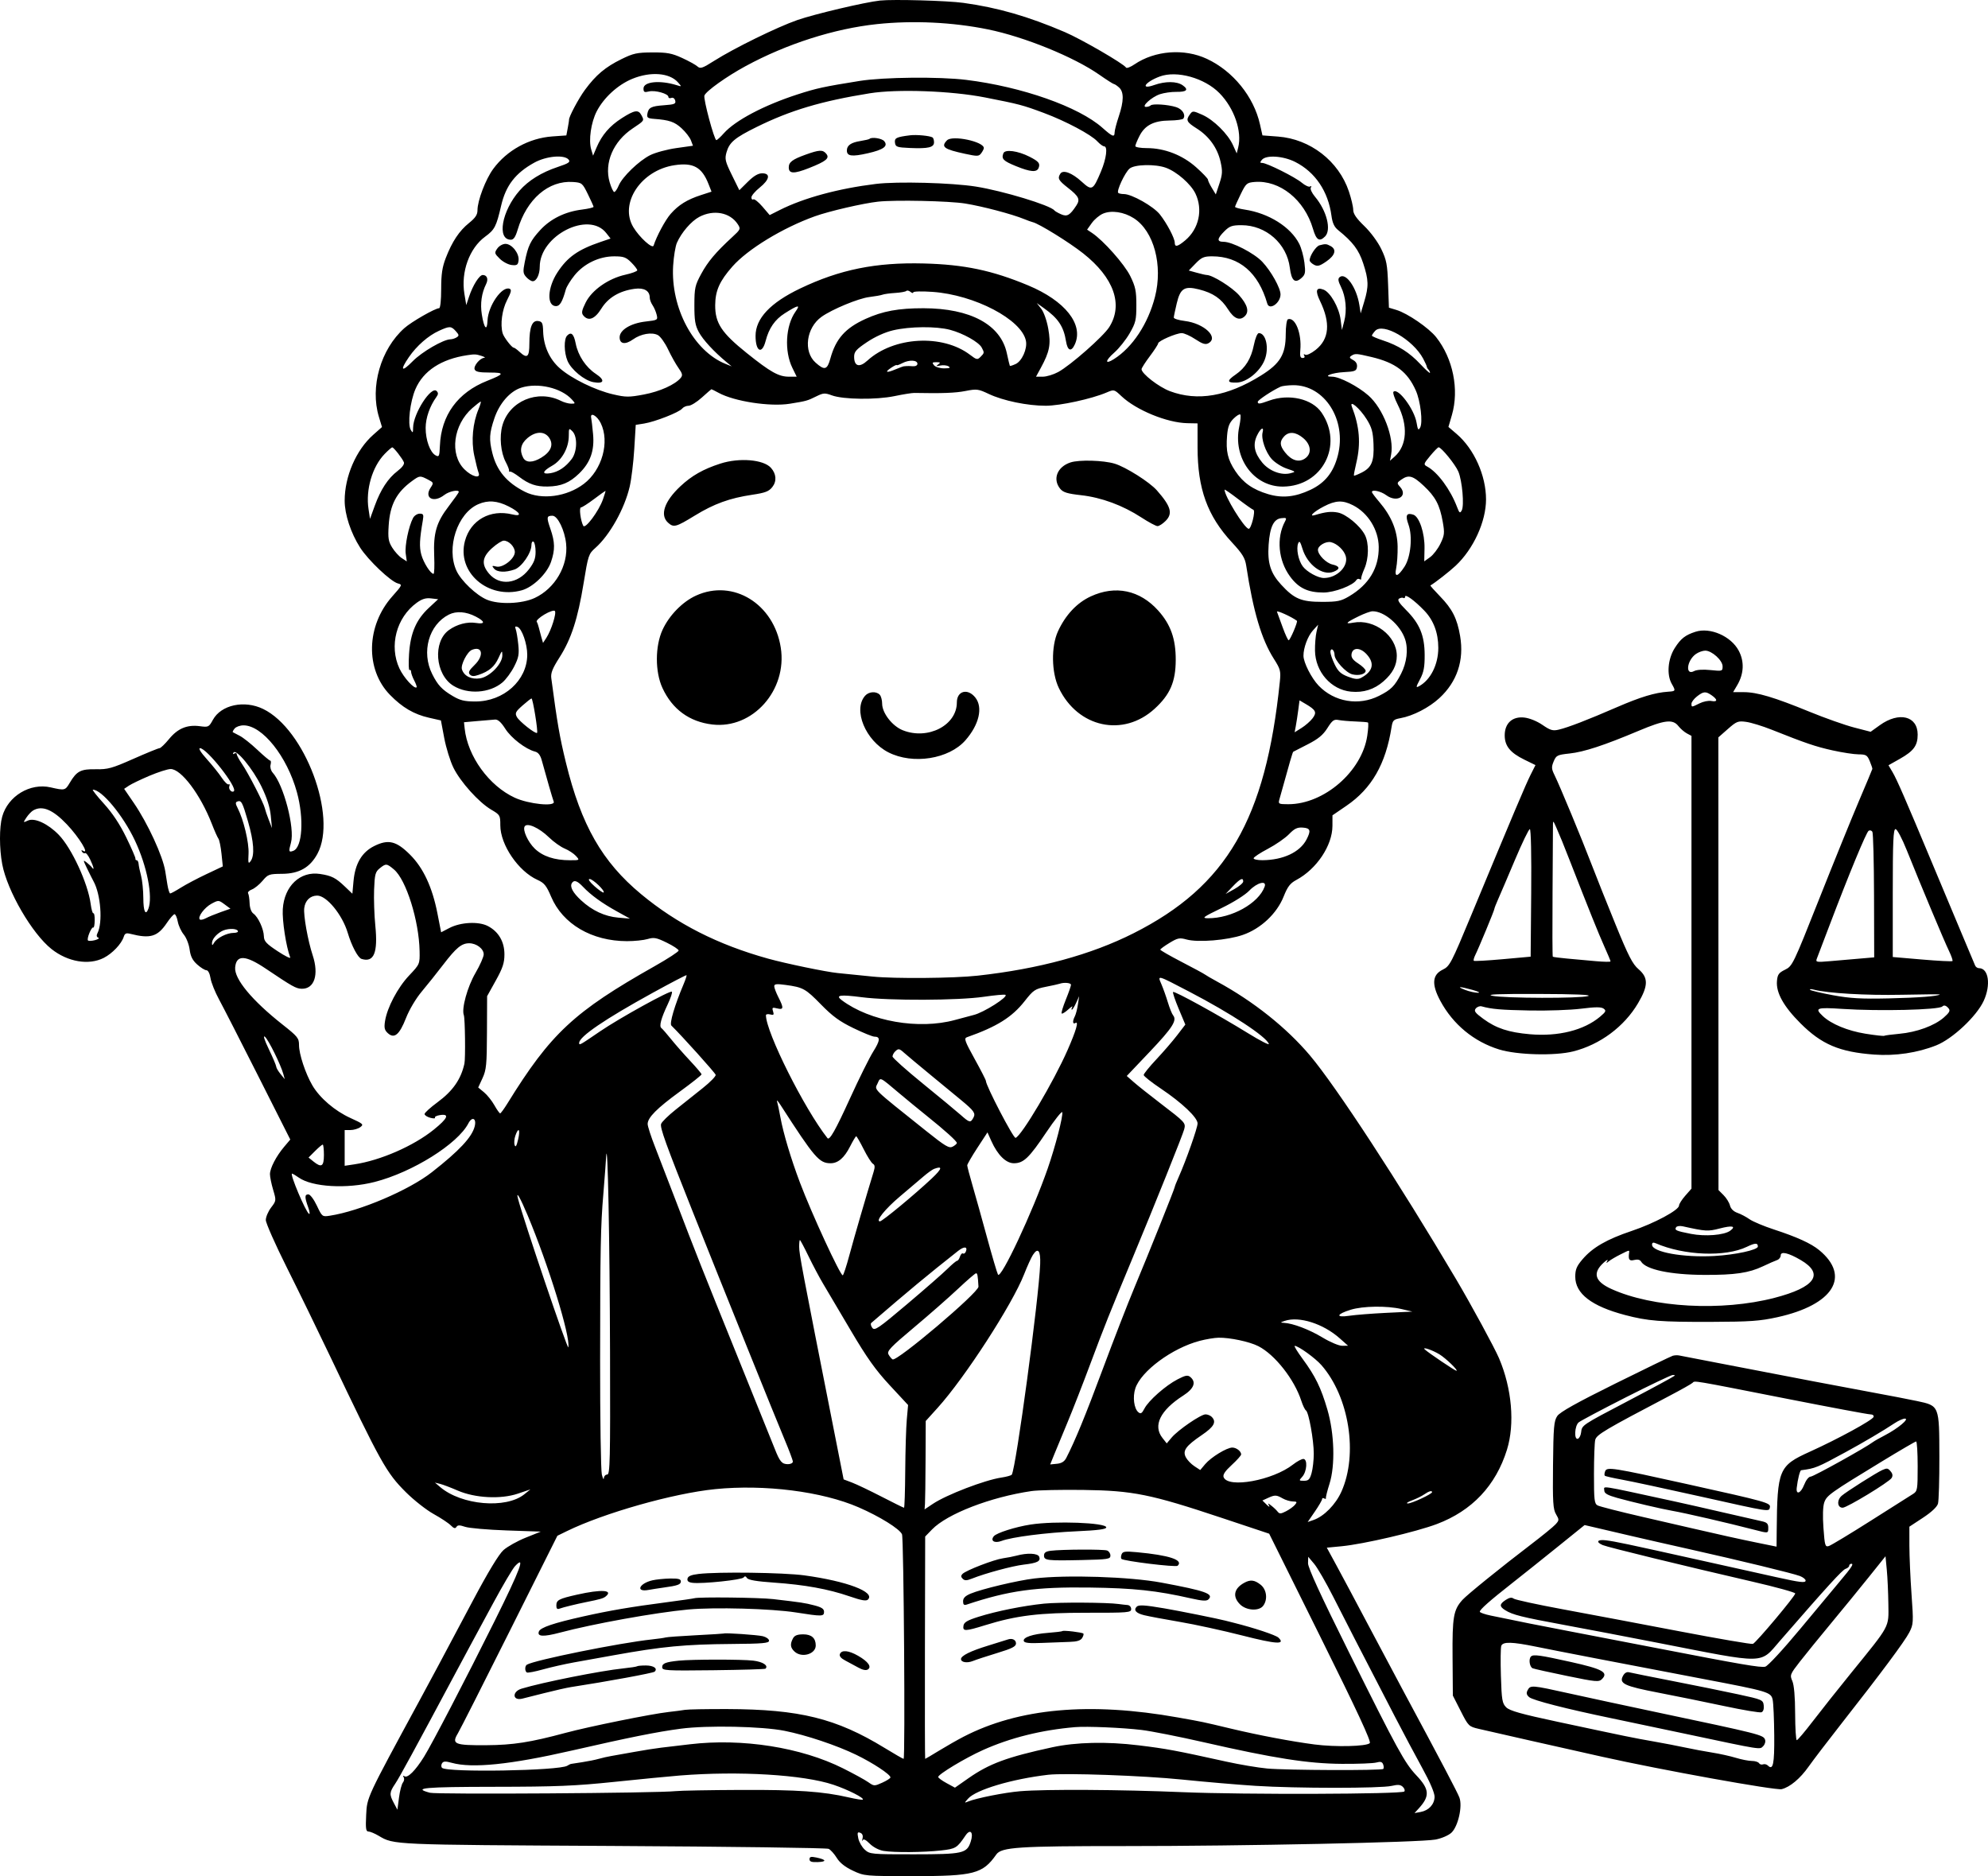 <svg xmlns="http://www.w3.org/2000/svg" version="1.1" viewBox="46.91 70.49 957.98 904.01"><path d="M 471 70.753 C 463.825 71.509, 439.370 77.277, 431.082 80.169 C 421.321 83.575, 400.645 93.715, 391.032 99.812 C 385.386 103.393, 384.365 103.735, 383.004 102.504 C 382.147 101.728, 378.801 99.883, 375.569 98.403 C 370.637 96.145, 368.340 95.719, 361.281 95.751 C 353.877 95.785, 352.088 96.175, 346.351 98.999 C 338.585 102.822, 334.107 106.587, 328.831 113.729 C 325.692 117.977, 320.829 127.146, 321.122 128.263 C 321.156 128.393, 320.879 130.130, 320.505 132.122 L 319.825 135.744 313.069 136.227 C 301.880 137.028, 291.170 142.914, 284.587 151.881 C 280.918 156.879, 277 167.166, 277 171.801 C 277 173.944, 275.984 175.481, 272.965 177.908 C 268.216 181.724, 264.815 186.829, 261.739 194.756 C 260.010 199.211, 259.508 202.576, 259.505 209.750 C 259.502 215.244, 259.094 219.002, 258.500 219.005 C 256.597 219.013, 245.250 225.512, 241.807 228.566 C 230.341 238.734, 225.115 256.920, 229.502 271.381 L 230.983 276.263 226.742 280.019 C 218.519 287.302, 213 300.042, 213 311.742 C 213 318.363, 215.954 327.326, 220.454 334.361 C 224.343 340.440, 235.253 350.774, 238.693 351.638 C 240.868 352.184, 240.744 352.466, 235.982 357.810 C 223.364 371.966, 222.850 393.019, 234.823 405.296 C 240.763 411.388, 246.374 414.677, 253.637 416.327 L 259.380 417.631 260.986 426.138 C 261.869 430.817, 263.852 437.221, 265.393 440.370 C 268.758 447.249, 277.656 457.128, 283.650 460.641 C 287.857 463.106, 288 463.353, 288 468.157 C 288 477.546, 296.677 490.296, 305.897 494.454 C 309.184 495.936, 310.212 497.204, 312.513 502.618 C 318.102 515.768, 332.086 523.957, 349.007 523.988 C 352.585 523.995, 357.085 523.533, 359.007 522.962 C 362.036 522.063, 363.258 522.295, 368.208 524.712 C 371.347 526.246, 373.923 527.950, 373.932 528.500 C 373.941 529.050, 368.770 532.425, 362.441 536 C 323.492 558.001, 312.274 568.457, 291.413 602.213 C 289.811 604.806, 288.245 606.943, 287.934 606.963 C 287.623 606.984, 286.368 605.219, 285.144 603.043 C 283.921 600.867, 281.667 598.054, 280.135 596.793 L 277.350 594.500 279.425 590 C 281.264 586.012, 281.508 583.511, 281.568 568 L 281.637 550.500 285.804 543 C 289.157 536.966, 289.975 534.502, 289.986 530.398 C 290.003 524.255, 287.154 519.378, 281.980 516.695 C 277.504 514.374, 268.872 514.822, 263.431 517.659 L 259.481 519.717 257.699 510.609 C 255.228 497.980, 250.901 488.693, 244.520 482.327 C 237.889 475.710, 234.039 474.777, 227.258 478.140 C 221.277 481.107, 218.026 486.621, 217.257 495.105 L 216.711 501.124 213.106 497.680 C 208.680 493.453, 206.725 492.461, 201.130 491.606 C 191.565 490.144, 183.888 497.395, 183.177 508.562 C 182.831 513.997, 184.782 526.662, 186.758 531.813 C 187.045 532.559, 184.323 531.219, 180.710 528.835 C 175.238 525.225, 174.128 524.024, 174.070 521.651 C 173.983 518.129, 171.318 512.343, 169.032 510.715 C 167.989 509.973, 167.272 508.021, 167.191 505.701 C 167.117 503.611, 166.792 501.473, 166.468 500.949 C 166.145 500.425, 166.959 499.586, 168.278 499.084 C 169.598 498.583, 171.925 496.689, 173.450 494.877 C 176.064 491.770, 176.602 491.579, 182.861 491.541 C 191.031 491.491, 196.299 488.502, 199.871 481.889 C 209.592 463.897, 193.822 421.838, 173.704 412.099 C 164.626 407.704, 153.454 410.121, 149.500 417.336 C 147.581 420.838, 147.329 420.962, 143.260 420.412 C 137.122 419.582, 132.570 421.468, 128.384 426.576 C 126.390 429.009, 124.317 431, 123.777 431 C 123.237 431, 117.575 433.311, 111.194 436.135 C 100.842 440.718, 98.889 441.258, 93.047 441.150 C 85.811 441.017, 83.852 442.046, 80.486 447.750 C 78.341 451.386, 78.087 451.445, 71.326 449.890 C 61.422 447.612, 50.710 454.089, 47.962 464.017 C 46.547 469.128, 46.559 479.401, 47.988 486.935 C 50.437 499.848, 62.371 520.373, 71.749 527.801 C 79.586 534.008, 89.716 535.716, 96.914 532.044 C 101.051 529.934, 105.456 525.290, 106.529 521.908 C 107.069 520.207, 107.704 519.934, 109.848 520.483 C 119.303 522.901, 122.858 521.831, 127.288 515.234 C 128.853 512.905, 130.532 511, 131.021 511 C 131.510 511, 132.211 512.607, 132.579 514.571 C 132.948 516.536, 134.251 519.348, 135.476 520.821 C 136.700 522.295, 137.966 525.525, 138.289 528 C 138.723 531.324, 139.681 533.219, 141.954 535.250 C 143.647 536.763, 145.642 538, 146.388 538 C 147.187 538, 147.996 539.572, 148.356 541.825 C 148.692 543.928, 150.542 548.541, 152.467 552.075 C 154.392 555.609, 162.902 572.243, 171.378 589.041 L 186.790 619.581 183.865 623.041 C 179.972 627.645, 177 633.375, 177 636.279 C 177 637.576, 177.694 640.974, 178.542 643.830 C 180.064 648.956, 180.051 649.066, 177.542 652.356 C 176.144 654.189, 175 656.888, 175 658.354 C 175 659.820, 179.559 670.127, 185.132 681.260 C 190.704 692.392, 200.085 711.625, 205.978 724 C 230.538 775.572, 233.064 780.104, 242.489 789.500 C 246.351 793.350, 252.359 798.075, 255.840 800 C 259.321 801.925, 263.051 804.394, 264.129 805.487 C 265.577 806.954, 266.287 807.154, 266.846 806.249 C 267.433 805.300, 268.375 805.286, 271.051 806.189 C 272.948 806.829, 281.925 807.611, 291 807.926 L 307.500 808.500 300.220 811.420 C 296.217 813.025, 291.397 815.725, 289.510 817.420 C 287.284 819.419, 282.162 827.872, 274.920 841.500 C 257.932 873.470, 255.168 878.644, 249.007 890 C 223.477 937.065, 223.787 936.399, 223.361 945.033 C 223.040 951.529, 223.236 953, 224.426 953 C 225.229 953, 227.443 953.919, 229.347 955.042 C 236.817 959.449, 235.268 959.382, 342 959.960 C 398.375 960.266, 445.278 960.894, 446.230 961.357 C 447.181 961.820, 448.941 963.787, 450.141 965.728 C 451.605 968.097, 454.162 970.121, 457.911 971.879 C 463.445 974.474, 463.733 974.500, 487 974.500 C 516.218 974.500, 520.466 973.393, 527 964.079 C 529.480 960.544, 537.559 960.011, 588.500 960.023 C 645.966 960.036, 731.457 958.244, 738.660 956.876 C 741.565 956.324, 744.909 954.887, 746.310 953.588 C 749.534 950.601, 751.754 940.844, 750.168 936.638 C 749.188 934.038, 741.619 919.655, 722.996 885 C 719.301 878.125, 711.641 863.725, 705.973 853 C 700.305 842.275, 693.553 829.615, 690.969 824.866 L 686.270 816.232 693.385 815.550 C 704.001 814.532, 729.290 808.638, 739.334 804.840 C 756.288 798.430, 767.711 786.312, 773.084 769.038 C 776.951 756.607, 775.476 739.543, 769.275 724.985 C 767.097 719.873, 755.831 699.136, 748.518 686.780 C 721.013 640.307, 690.743 593.972, 678.123 579.024 C 666.854 565.675, 650.906 552.984, 633.500 543.512 C 630.750 542.015, 628.050 540.446, 627.500 540.024 C 626.950 539.602, 621.888 536.869, 616.250 533.950 C 610.612 531.031, 606.014 528.386, 606.032 528.072 C 606.049 527.757, 608.053 526.293, 610.485 524.818 C 614.424 522.428, 615.320 522.250, 618.703 523.188 C 624.196 524.711, 638.405 523.546, 645.832 520.963 C 654.487 517.953, 662.205 510.696, 665.467 502.500 C 667.374 497.707, 668.605 496.098, 671.585 494.500 C 681.392 489.242, 688.972 477.888, 688.990 468.427 L 689 463.353 695.750 458.739 C 707.908 450.428, 714.662 438.650, 717.475 420.857 C 717.992 417.587, 718.433 417.144, 721.775 416.538 C 727.839 415.439, 735.529 411.475, 740.515 406.880 C 749.046 399.016, 752.505 388.685, 750.519 377 C 749.073 368.493, 746.749 363.902, 740.790 357.785 C 738.101 355.024, 736.036 352.687, 736.201 352.592 C 738.465 351.283, 745.353 345.898, 748.346 343.098 C 756.919 335.079, 763 321.815, 763 311.137 C 763 299.602, 757.251 286.795, 748.843 279.598 L 744.884 276.208 746.559 270.446 C 750.122 258.190, 747.089 243.214, 738.970 232.963 C 735.438 228.503, 725.176 221.464, 719.854 219.851 L 716.208 218.746 715.808 207.623 C 715.458 197.885, 715.049 195.753, 712.521 190.500 C 710.845 187.017, 707.403 182.352, 704.317 179.379 C 700.510 175.712, 699 173.502, 699 171.597 C 699 170.134, 698.059 166.139, 696.909 162.718 C 691.987 148.078, 678.284 137.472, 662.773 136.299 L 655.258 135.731 654.064 130.395 C 651.082 117.072, 641.094 104.747, 628.506 98.856 C 617.560 93.734, 603.456 94.808, 593.570 101.517 C 591.638 102.828, 589.820 103.517, 589.530 103.049 C 588.367 101.167, 567.971 89.350, 560 85.939 C 542.271 78.352, 527.672 74.150, 511.125 71.868 C 503.389 70.801, 477.401 70.079, 471 70.753 M 469.552 82.103 C 448.963 84.272, 425.902 91.650, 406.126 102.396 C 396.988 107.362, 387.180 114.367, 386.355 116.518 C 385.752 118.089, 391.086 138, 392.110 138 C 392.486 138, 394.088 136.537, 395.672 134.750 C 401.168 128.546, 414.993 121.241, 431.147 116.005 C 440.392 113.009, 443.799 112.269, 461.152 109.488 C 472.638 107.647, 499.545 107.379, 512.500 108.977 C 539.376 112.291, 566.758 121.931, 578.181 132.099 C 583.033 136.417, 583.989 136.769, 584.025 134.250 C 584.038 133.287, 584.938 129.843, 586.025 126.595 C 588.498 119.201, 588.544 114.802, 586.171 112.655 C 585.165 111.745, 584.062 111, 583.719 111 C 583.376 111, 580.177 108.960, 576.610 106.466 C 564.421 97.946, 540.522 88.222, 523 84.654 C 505.941 81.180, 486.930 80.273, 469.552 82.103 M 351.582 108.480 C 344.633 111.337, 337.815 117.581, 334.432 124.184 C 331.705 129.510, 330.478 138.061, 331.805 142.500 L 332.701 145.500 334.382 141.554 C 336.951 135.519, 340.705 131.164, 346.570 127.412 C 352.681 123.503, 354.510 123.215, 355.965 125.934 C 357.435 128.681, 357.525 128.542, 351.750 132.400 C 342.393 138.651, 337.978 148.999, 340.694 158.314 C 341.446 160.891, 342.442 163, 342.909 163 C 343.376 163, 344.329 161.620, 345.027 159.934 C 346.780 155.703, 354.799 147.955, 360.233 145.241 C 362.714 144.001, 368.366 142.475, 372.793 141.849 L 380.841 140.711 379.854 138.116 C 379.311 136.688, 377.279 134.066, 375.338 132.287 C 371.926 129.163, 369.415 128.310, 362 127.760 C 359.120 127.546, 358.559 127.146, 358.834 125.500 C 359.365 122.316, 360.596 121.657, 366.862 121.204 C 371.963 120.835, 372.691 120.533, 372.279 118.958 C 372.001 117.898, 371.218 117.363, 370.401 117.676 C 369.631 117.972, 369 117.751, 369 117.185 C 369 115.623, 362.548 113.824, 359.601 114.564 C 357.421 115.111, 357 114.878, 357 113.127 C 357 109.805, 364.915 109.018, 373 111.535 C 375.490 112.311, 375.492 112.305, 373.600 110.163 C 369.531 105.555, 360.397 104.857, 351.582 108.480 M 605.741 107.368 C 598.619 110.025, 596.123 113.926, 603.126 111.456 C 608.498 109.560, 613.992 109.605, 616.794 111.568 C 619.866 113.720, 618.798 114.831, 613.731 114.755 C 611.387 114.719, 607.854 115.223, 605.881 115.874 C 601.864 117.200, 596.596 122, 599.159 122 C 599.988 122, 600.986 121.681, 601.376 121.291 C 602.308 120.359, 609.664 120.841, 613.645 122.095 C 616.672 123.049, 618.432 125.850, 617.127 127.639 C 616.782 128.113, 613.800 128.527, 610.500 128.559 C 602.933 128.634, 598.635 130.835, 596.010 135.981 C 594.904 138.148, 594 140.356, 594 140.889 C 594 141.421, 596.489 141.857, 599.530 141.857 C 608.090 141.857, 616.711 145.207, 623.327 151.104 C 626.447 153.885, 629 156.563, 629 157.056 C 629 157.549, 629.851 159.351, 630.891 161.061 L 632.782 164.171 634.519 158.944 C 636 154.485, 636.081 152.940, 635.072 148.432 C 633.588 141.801, 629.560 136.169, 623.613 132.412 C 618.680 129.295, 618.252 128.405, 620.327 125.568 C 621.604 123.821, 621.825 123.829, 626.233 125.779 C 631.739 128.214, 638.629 135.025, 641.078 140.452 L 642.860 144.404 643.561 141.613 C 645.520 133.806, 641.707 122.685, 634.570 115.394 C 627.384 108.052, 613.940 104.310, 605.741 107.368 M 466 115.446 C 442.702 119.204, 427.806 123.641, 411.552 131.664 C 400.938 136.903, 398.355 139.078, 396.991 143.926 C 396.098 147.102, 396.387 148.315, 399.581 154.818 L 403.177 162.137 407.286 158.068 C 410.126 155.256, 412.260 154, 414.197 154 C 418.330 154, 417.805 157.018, 413 160.880 C 410.800 162.648, 409 164.775, 409 165.606 C 409 166.438, 409.412 166.863, 409.916 166.552 C 410.420 166.241, 412.401 167.819, 414.319 170.059 L 417.805 174.132 422.653 171.690 C 434.238 165.853, 450.918 161.327, 469 159.112 C 479.323 157.848, 505.488 158.543, 517.148 160.391 C 530.187 162.458, 553.131 169.424, 555 171.883 C 555.275 172.245, 556.722 173.077, 558.216 173.733 C 561.147 175.021, 562.473 174.260, 565.592 169.501 C 567.513 166.569, 566.830 165.140, 561.519 160.981 C 556.947 157.399, 556.432 156.444, 557.860 154.192 C 559.158 152.145, 563.476 153.752, 568.146 158.021 C 573.081 162.532, 573.603 162.259, 577.426 153.175 C 580.070 146.893, 580.809 141, 578.952 141 C 578.376 141, 576.888 139.903, 575.646 138.563 C 572.631 135.309, 560.478 128.855, 550 124.942 C 539.766 121.120, 538.100 120.681, 521.500 117.429 C 505.264 114.249, 479.195 113.317, 466 115.446 M 485.500 135.677 C 478.843 136.501, 477.858 136.986, 478.185 139.285 C 478.471 141.295, 479.145 141.528, 485.479 141.801 C 494.260 142.179, 497 141.523, 497 139.040 C 497 137.983, 496.663 136.926, 496.250 136.690 C 494.864 135.900, 488.527 135.303, 485.500 135.677 M 465.917 137.405 C 465.688 137.627, 463.734 138.087, 461.576 138.427 C 456.999 139.147, 455 140.542, 455 143.015 C 455 145.751, 457.406 146.079, 464.966 144.371 C 472.675 142.631, 475.011 140.923, 473 138.500 C 471.880 137.151, 466.961 136.390, 465.917 137.405 M 503.250 138.106 C 500.201 141.262, 501.725 142.395, 512 144.609 C 517.938 145.889, 518.608 145.863, 519.750 144.314 C 520.438 143.381, 521 142.264, 521 141.832 C 521 138.692, 505.772 135.495, 503.250 138.106 M 435.150 144.997 C 428.739 147.303, 427 148.617, 427 151.154 C 427 154.254, 429.486 154.341, 436.701 151.492 C 445.094 148.177, 446.844 146.721, 445.042 144.550 C 443.391 142.561, 441.711 142.637, 435.150 144.997 M 530.422 144.342 C 529.380 147.058, 530.341 148.038, 536.520 150.555 C 543.479 153.390, 546.544 153.630, 547.396 151.410 C 548.236 149.221, 547.476 148.284, 543.024 146.012 C 537.401 143.144, 531.198 142.321, 530.422 144.342 M 304.376 148.862 C 295.278 153.879, 290.645 159.892, 288.399 169.597 C 286.073 179.645, 285.283 181.176, 280.683 184.532 C 273.110 190.059, 268.944 201.553, 270.696 212.087 L 271.596 217.500 272.919 213.500 C 274.736 208.009, 277.886 203, 279.523 203 C 281.611 203, 282.351 204.958, 281.165 207.345 C 278.970 211.761, 278.262 216.768, 279.090 222.008 C 280.156 228.749, 281.619 230.351, 281.829 225.007 C 282.108 217.870, 288.794 208.216, 292.478 209.630 C 293.527 210.032, 293.256 211.249, 291.264 215.088 C 288.845 219.751, 287.903 226.768, 289.120 231.064 C 289.653 232.948, 293.525 238, 294.436 238 C 294.792 238, 296.050 238.900, 297.230 240 C 300.951 243.466, 302 242.600, 302 236.065 C 302 228.149, 303.322 224.765, 306.252 225.181 C 308.193 225.456, 308.519 226.141, 308.642 230.185 C 308.858 237.270, 311.706 243.571, 316.668 247.939 C 322.345 252.936, 333.741 258.512, 342.350 260.505 C 348.522 261.933, 349.991 261.941, 357.201 260.581 C 364.881 259.132, 372.253 255.809, 374.923 252.593 C 375.965 251.338, 375.780 250.500, 373.871 247.818 C 372.597 246.030, 370.341 241.999, 368.857 238.861 C 367.372 235.723, 365.161 232.621, 363.942 231.969 C 361.054 230.424, 355.751 231.329, 351.985 234.011 C 348.202 236.704, 345.500 236.294, 345.500 233.026 C 345.500 229.474, 350.862 226.228, 358.076 225.412 C 363.824 224.762, 363.958 224.678, 363.338 222.122 C 362.988 220.680, 362.094 218.612, 361.351 217.527 C 360.608 216.443, 360 214.787, 360 213.849 C 360 210.606, 357.252 209.024, 352.713 209.653 C 345.384 210.669, 339.994 213.876, 336.695 219.183 C 333.535 224.267, 330.448 225.450, 328.010 222.512 C 327.011 221.308, 327.225 220.119, 329.138 216.262 C 332.108 210.273, 340.089 204.679, 348.250 202.865 C 351.413 202.162, 354 201.196, 354 200.717 C 354 200.238, 352.685 198.531, 351.077 196.923 C 348.574 194.420, 347.388 194.001, 342.827 194.010 C 335.636 194.023, 328.338 197.518, 323.791 203.126 C 321.840 205.532, 319.934 208.625, 319.555 210 C 317.933 215.886, 316.690 218, 314.854 218 C 310.289 218, 310.676 209.137, 315.566 201.687 C 320.390 194.339, 325.474 190.757, 336.303 187.076 L 341.130 185.435 339.019 182.752 C 330.559 171.996, 307 183.976, 307 199.034 C 307 202.751, 305.423 206, 303.620 206 C 302.899 206, 301.502 205.107, 300.514 204.015 C 298.945 202.282, 298.852 201.364, 299.782 196.765 C 301.379 188.859, 302.538 186.459, 307.222 181.354 C 312.184 175.947, 319.213 172.492, 327.313 171.480 C 330.441 171.089, 332.971 170.484, 332.937 170.135 C 332.902 169.786, 331.657 167.025, 330.171 164 C 327.562 158.691, 327.315 158.489, 323.052 158.184 C 311.267 157.339, 300.744 166.396, 296.361 181.157 C 295.317 184.670, 294.418 186, 293.084 186 C 286.227 186, 288.670 172.154, 297.256 162.352 C 301.553 157.447, 307.854 153.544, 315.684 150.939 C 320.957 149.184, 321.880 148.561, 320.920 147.404 C 318.845 144.903, 310.168 145.668, 304.376 148.862 M 655 147.500 C 653.994 148.712, 654.024 149, 655.156 149 C 657.373 149, 670.974 155.801, 674.222 158.534 C 675.843 159.897, 677.651 160.716, 678.239 160.352 C 678.878 159.957, 679.017 160.164, 678.583 160.866 C 678.174 161.528, 679.041 163.448, 680.568 165.263 C 686.228 171.989, 688.583 181.275, 685.429 184.429 C 682.699 187.158, 681.204 186.212, 679.611 180.750 C 675.531 166.757, 663.602 157.175, 651.500 158.171 C 647.748 158.480, 647.333 158.841, 644.808 164 C 643.328 167.025, 642.090 169.786, 642.058 170.136 C 642.026 170.487, 644.120 171.091, 646.711 171.479 C 658.284 173.215, 668.835 179.836, 672.982 187.966 C 673.980 189.921, 675.106 193.999, 675.484 197.028 C 676.083 201.820, 675.907 202.775, 674.123 204.388 C 670.936 207.273, 669.245 205.812, 668.455 199.489 C 667.001 187.852, 656.951 179, 645.193 179 C 640.617 179, 639.425 179.421, 636.923 181.923 C 633.335 185.511, 633.218 187, 636.522 187 C 640.651 187, 651.231 192.459, 655.170 196.621 C 659.420 201.112, 664.014 209.351, 663.968 212.399 C 663.905 216.578, 658.571 220.210, 657.579 216.750 C 653.319 201.894, 644.103 194, 631.018 194 C 627.065 194, 625.910 194.497, 623.077 197.420 L 619.762 200.840 623.631 201.915 C 625.759 202.505, 627.905 202.991, 628.400 202.994 C 631.208 203.012, 640.625 208.903, 644.032 212.774 C 648.062 217.352, 648.968 220.632, 646.800 222.800 C 644.374 225.226, 641.564 224.097, 638.684 219.539 C 635.417 214.367, 631.437 211.638, 624.691 209.942 C 617.653 208.173, 615.699 209.394, 613.967 216.645 C 613.197 219.865, 612.553 222.950, 612.534 223.500 C 612.515 224.050, 614.882 224.791, 617.794 225.146 C 627.180 226.292, 634.396 233.112, 629.176 235.906 C 627.777 236.655, 626.324 236.199, 622.926 233.945 C 620.492 232.330, 617.545 231.007, 616.377 231.004 C 613.730 230.999, 605 234.791, 605 235.946 C 605 236.415, 603.200 239.195, 601 242.123 C 598.800 245.051, 597 247.865, 597 248.378 C 597 250.531, 605.318 256.975, 610.693 258.986 C 624.020 263.972, 638.413 261.494, 654.552 251.435 C 663.824 245.656, 666.453 241.281, 666.480 231.583 C 666.491 227.700, 666.956 224.515, 667.540 224.320 C 671.062 223.146, 674.252 231.142, 673.499 239.252 C 673.238 242.055, 673.524 243, 674.634 243 C 675.501 243, 675.821 242.520, 675.405 241.845 C 674.959 241.124, 675.131 240.963, 675.863 241.415 C 676.524 241.824, 678.719 240.806, 680.896 239.082 C 687.470 233.876, 688.156 226.152, 682.994 215.488 C 680.579 210.498, 681.149 208.690, 684.707 210.056 C 687.978 211.312, 692.173 218.665, 692.913 224.440 L 693.562 229.500 694.651 225.341 C 696.053 219.992, 695.449 213.489, 693.112 208.763 C 691.709 205.925, 691.549 204.789, 692.450 204.041 C 695.401 201.592, 700.630 208.984, 701.971 217.500 L 702.600 221.500 704.300 215.846 C 706.527 208.440, 706.446 205.399, 703.806 197.359 C 701.676 190.869, 698.832 187.098, 691.770 181.400 C 689.865 179.864, 688.991 177.987, 688.510 174.400 C 686.938 162.683, 680.683 153.407, 671.067 148.534 C 665.257 145.590, 657.025 145.060, 655 147.500 M 371.920 150.093 C 355.788 152.532, 345.198 168.525, 352.118 180 C 355.064 184.885, 361.320 190.555, 361.869 188.837 C 363.339 184.237, 367.502 176.498, 370.098 173.541 C 373.887 169.226, 378.022 166.658, 384.639 164.510 L 389.777 162.843 388.334 159.171 C 385.122 151.005, 380.993 148.721, 371.920 150.093 M 591.201 151.750 C 588.965 153.688, 584.848 162.514, 585.757 163.423 C 586.074 163.741, 587.311 164, 588.507 164 C 592.292 164, 602.788 169.944, 605.830 173.810 C 609.263 178.172, 613 185.287, 613 187.460 C 613 189.690, 614.414 189.364, 618.066 186.291 C 624.661 180.742, 626.675 171.462, 622.961 163.739 C 620.756 159.154, 613.963 153.222, 608.751 151.331 C 603.551 149.445, 593.588 149.683, 591.201 151.750 M 470 167.661 C 462.856 168.441, 446.440 172.244, 439.581 174.708 C 424.059 180.283, 407.223 190.538, 399.834 198.919 C 393.671 205.909, 391.597 210.561, 391.549 217.500 C 391.489 226.149, 394.580 230.852, 406.714 240.576 C 418.265 249.833, 422.136 252, 427.121 252 L 430.819 252 428.741 247.750 C 424.782 239.652, 425.470 227.362, 430.258 220.638 C 432.754 217.133, 431.634 217.312, 425.040 221.475 C 420.334 224.446, 417.432 228.641, 415.858 234.750 C 414.117 241.507, 411 239.948, 411 232.319 C 411 223.941, 418.136 216.366, 432.500 209.495 C 451.580 200.368, 468.938 196.852, 492 197.444 C 511.542 197.945, 524.928 200.749, 542.293 207.978 C 560.197 215.432, 569.223 226.831, 564.839 236.453 C 563.128 240.210, 561.344 239.555, 560.599 234.895 C 559.468 227.818, 556.816 223.846, 549.986 218.998 L 546.500 216.523 548.664 219.287 C 549.906 220.873, 551.346 224.953, 552.045 228.863 C 553.394 236.410, 552.726 239.927, 548.459 247.750 L 546.141 252 549.413 252 C 551.213 252, 554.554 250.988, 556.837 249.750 C 562.745 246.548, 578.600 232.595, 581.437 228.099 C 588.275 217.267, 583.685 204.291, 568.870 192.576 C 562.102 187.225, 547.459 178.173, 544.535 177.534 C 543.966 177.409, 542.150 176.755, 540.500 176.080 C 534.555 173.648, 520.331 169.892, 512 168.555 C 504.198 167.303, 478.317 166.752, 470 167.661 M 578.396 173.445 C 576.689 174.179, 574.273 176.212, 573.027 177.962 L 570.761 181.144 573.131 182.723 C 578.645 186.396, 588.771 197.812, 591.559 203.500 C 594.069 208.620, 594.500 210.673, 594.500 217.500 C 594.500 224.710, 594.178 226.056, 591.241 231.138 C 589.449 234.238, 586.119 238.408, 583.841 240.405 C 579.332 244.357, 579.254 246.339, 583.719 243.506 C 592.671 237.825, 600.147 226.483, 603.470 213.540 C 607.375 198.329, 602.951 181.845, 593.303 175.661 C 588.506 172.586, 582.476 171.689, 578.396 173.445 M 383.860 175.012 C 379.999 177.052, 375.277 182.530, 373.095 187.500 C 372.371 189.150, 371.557 194.100, 371.286 198.500 C 370.036 218.808, 381.115 239.600, 396.500 245.820 L 399.500 247.032 397 244.967 C 390.989 240, 385.641 234.205, 383.650 230.500 C 381.899 227.243, 381.504 224.828, 381.520 217.500 C 381.539 209.266, 381.817 207.990, 384.789 202.500 C 388.005 196.557, 391.795 192.064, 399.814 184.684 C 403.799 181.018, 403.900 180.777, 402.411 178.504 C 398.695 172.834, 390.797 171.347, 383.860 175.012 M 286.553 190.227 C 285.089 192.318, 285.162 192.621, 287.747 195.170 C 289.261 196.663, 291.850 198.023, 293.500 198.193 C 296.070 198.456, 296.543 198.134, 296.798 195.945 C 297.190 192.577, 293.553 188, 290.484 188 C 289.166 188, 287.420 188.989, 286.553 190.227 M 682.736 188.692 C 681.050 189.132, 678 193.783, 678 195.915 C 678 196.473, 678.937 197.431, 680.082 198.044 C 681.805 198.966, 682.840 198.690, 686.082 196.443 C 690.347 193.488, 691.104 190.661, 688.066 189.035 C 686.052 187.958, 685.651 187.932, 682.736 188.692 M 483.648 210.685 C 483.281 211.053, 480.873 211.484, 478.297 211.644 C 475.721 211.803, 472.982 212.177, 472.209 212.473 C 471.436 212.770, 468.536 213.289, 465.763 213.626 C 460.588 214.257, 447.893 219.516, 442.810 223.135 C 435.414 228.402, 433.914 239.853, 439.917 245.218 C 444.259 249.097, 445.535 248.744, 447.046 243.250 C 449.666 233.721, 454.238 228.580, 464.045 224.134 C 472.307 220.387, 479.886 218.996, 491.934 219.015 C 514.523 219.050, 529.107 226.909, 532.075 240.648 C 532.771 243.867, 533.430 246.629, 533.540 246.787 C 533.651 246.946, 534.900 246.547, 536.317 245.902 C 539.363 244.514, 542.023 238.572, 541.298 234.777 C 539.332 224.493, 516.580 212.549, 496.250 211.129 C 491.095 210.769, 487 210.873, 487 211.364 C 487 211.848, 486.396 211.744, 485.658 211.131 C 484.920 210.519, 484.015 210.318, 483.648 210.685 M 258.435 229.890 C 253.276 232.234, 247.708 237.110, 243.941 242.585 C 239.502 249.038, 240.409 250.039, 245.750 244.580 C 250.172 240.059, 260.571 234.022, 264 233.985 C 264.825 233.977, 266.157 233.554, 266.960 233.046 C 268.210 232.255, 268.152 231.825, 266.555 230.061 C 264.288 227.556, 263.605 227.542, 258.435 229.890 M 477.231 229.662 C 473.355 230.580, 468.582 232.741, 464.731 235.323 C 459.490 238.837, 458.500 239.959, 458.500 242.391 C 458.500 247.032, 461.040 247.764, 464.902 244.236 C 477.578 232.659, 501.105 231.351, 514.392 241.485 C 517.508 243.862, 517.915 243.942, 519.392 242.465 C 521.287 240.570, 521.305 240.438, 519.982 237.966 C 518.565 235.318, 511.043 231.096, 504.764 229.425 C 498.058 227.640, 485.303 227.749, 477.231 229.662 M 709.557 229.937 C 708.701 230.883, 708 231.908, 708 232.214 C 708 232.520, 710.359 233.541, 713.241 234.484 C 720.733 236.935, 726.113 240.345, 731.394 245.990 C 733.927 248.698, 736 250.559, 736 250.124 C 736 249.689, 735.663 248.996, 735.250 248.583 C 734.837 248.171, 734.481 247.533, 734.458 247.167 C 734.435 246.800, 733.647 245.058, 732.707 243.297 C 727.819 234.139, 713.324 225.774, 709.557 229.937 M 320.212 232.188 C 318.588 233.812, 318.675 240.287, 320.376 244.357 C 322.136 248.569, 328.480 253.812, 332.799 254.622 C 338.060 255.609, 338.659 253.702, 334.047 250.650 C 329.179 247.428, 325.486 241.860, 324.325 235.993 C 323.411 231.370, 322.174 230.226, 320.212 232.188 M 651.132 236.697 C 649.810 243.281, 647.071 247.728, 642.340 250.969 C 637.953 253.975, 638.124 255.020, 642.972 254.830 C 647.755 254.643, 654.087 249.480, 656.301 243.963 C 658.567 238.316, 656.995 231, 653.516 231 C 652.809 231, 651.785 233.447, 651.132 236.697 M 272 241.649 C 259.509 243.533, 250.884 249.193, 247.099 257.992 C 244.501 264.032, 243.251 274.871, 244.839 277.605 C 245.818 279.292, 245.944 279.171, 245.979 276.500 C 246.070 269.740, 254.713 256.313, 257.305 258.905 C 258.172 259.772, 258.148 260.479, 257.206 261.778 C 254.025 266.165, 252.042 271.844, 252.022 276.628 C 251.997 282.510, 254.158 288.479, 256.829 289.909 C 258.495 290.800, 258.683 290.379, 258.888 285.313 C 259.485 270.554, 267.462 259.607, 281.727 253.970 C 290.048 250.681, 290.234 250, 282.807 250 C 277.825 250, 276.071 249.628, 275.630 248.477 C 275.009 246.860, 278.151 243.068, 280.250 242.900 C 280.938 242.845, 280.375 242.440, 279 242 C 276.259 241.122, 275.686 241.094, 272 241.649 M 698.115 241.908 C 697.012 242.606, 697.177 243.024, 698.926 243.960 C 700.365 244.731, 701.014 245.887, 700.811 247.318 C 700.537 249.243, 699.793 249.536, 694.500 249.805 C 688.796 250.095, 683.903 252, 688.862 252 C 692.381 252, 701.276 256.611, 706.318 261.049 C 713.412 267.294, 718.801 281.293, 717.269 289.500 L 716.709 292.500 718.957 290.502 C 724.959 285.168, 725.524 275.518, 720.425 265.439 C 718.910 262.445, 717.991 259.675, 718.383 259.283 C 720.549 257.117, 728.422 267.618, 729.524 274.143 C 730.118 277.655, 730.397 278.042, 731.244 276.528 C 732.630 274.051, 731.433 263.762, 729.164 258.657 C 725.151 249.628, 719.332 245.234, 707.781 242.511 C 700.439 240.779, 699.945 240.749, 698.115 241.908 M 481.720 245.470 C 480.224 246.246, 479 246.673, 479 246.418 C 479 246.163, 477.861 246.700, 476.469 247.612 C 472.991 249.891, 473.939 250.341, 478.342 248.502 C 480.349 247.663, 482.218 246.982, 482.495 246.989 C 482.773 246.995, 483.337 246.950, 483.750 246.889 C 484.163 246.828, 485.512 246.861, 486.750 246.961 C 488.065 247.067, 489 246.581, 489 245.790 C 489 243.934, 485.019 243.759, 481.720 245.470 M 497 246.500 C 497.694 247.336, 499.851 247.993, 501.872 247.985 C 504.536 247.973, 505.104 247.719, 504.008 247.026 C 503.188 246.508, 501.388 246.326, 500.008 246.622 C 498.041 247.046, 497.823 246.932, 499 246.096 C 500.234 245.219, 500.080 245.028, 498.128 245.015 C 496.132 245.002, 495.953 245.238, 497 246.500 M 298.047 257.305 C 292.658 259.023, 287.581 264.825, 285.139 272.056 C 282.696 279.289, 282.526 282.208, 284.166 288.807 C 286.268 297.266, 291.113 303.038, 299.804 307.435 C 307.854 311.509, 320.077 309.874, 328.264 303.629 C 337.056 296.923, 340.808 283.419, 336.393 274.377 C 334.609 270.723, 331.148 268.861, 331.802 271.907 C 331.969 272.681, 332.370 276.160, 332.695 279.638 C 333.442 287.634, 331.410 293.373, 325.959 298.663 C 321.348 303.138, 317.282 304.819, 310.815 304.924 C 305.255 305.014, 301.751 303.812, 297.004 300.185 C 295.077 298.712, 293.162 297.618, 292.750 297.753 C 292.337 297.889, 292.093 297.663, 292.206 297.250 C 292.319 296.838, 291.620 295.013, 290.652 293.196 C 288.194 288.580, 287.479 280.932, 288.999 275.505 C 292.289 263.753, 305.970 257.998, 317.200 263.643 C 318.686 264.389, 320.893 265, 322.105 265 C 324.247 265, 324.258 264.943, 322.499 262.999 C 317.401 257.365, 306.107 254.735, 298.047 257.305 M 664 256.820 C 660.115 258.581, 653 263.286, 653 264.095 C 653 265.307, 653.790 265.226, 658.500 263.529 C 668.076 260.079, 679.252 262.647, 683.777 269.337 C 694.391 285.028, 684.108 304.762, 665.218 304.956 C 651.067 305.101, 640.856 291.098, 644.095 275.991 C 644.700 273.170, 644.913 270.579, 644.567 270.234 C 644.222 269.889, 642.755 270.790, 641.307 272.238 C 639.279 274.267, 638.570 276.135, 638.218 280.389 C 637.589 287.967, 638.502 291.905, 642.169 297.442 C 645.905 303.082, 650.623 306.402, 658.026 308.600 C 664.840 310.624, 671.041 309.985, 678.407 306.501 C 685.436 303.175, 689.517 298.046, 691.599 289.920 C 695.978 272.827, 685.189 255.929, 670 256.092 C 667.525 256.119, 664.825 256.446, 664 256.820 M 385.121 262.041 C 382.713 264.218, 379.838 266, 378.732 266 C 377.626 266, 376.221 266.623, 375.610 267.385 C 374.182 269.167, 362.564 273.726, 357.311 274.566 L 353.259 275.214 352.549 286.857 C 352.159 293.261, 351.171 301.397, 350.354 304.938 C 347.899 315.582, 340.738 328.381, 333.815 334.500 C 330.550 337.385, 330.334 338.035, 328.143 351.500 C 325.345 368.692, 322.181 378.423, 316.500 387.313 C 313.107 392.622, 312.240 394.829, 312.570 397.313 C 315.463 419.078, 316.588 425.560, 319.626 438 C 326.970 468.067, 337.114 485.801, 355.854 501.341 C 373.162 515.693, 392.790 525.662, 417 532.397 C 425.510 534.764, 444.942 538.794, 450.500 539.345 C 453.250 539.617, 460.859 540.385, 467.410 541.051 C 478.035 542.130, 506.495 541.886, 518 540.616 C 547.542 537.356, 572.629 530.530, 593.173 520.165 C 638.063 497.516, 656.825 465.238, 663.640 398.935 C 664.166 393.820, 663.932 392.930, 660.755 387.935 C 654.789 378.555, 650.815 365.156, 647.430 343.010 C 646.870 339.352, 645.596 337.281, 640.547 331.828 C 628.720 319.053, 624.004 306.024, 623.994 286.090 L 623.988 274.500 619.075 274.403 C 609.306 274.209, 594.460 268.129, 587.326 261.401 C 583.803 258.078, 583.769 258.070, 580.143 259.620 C 572.975 262.685, 557.744 266, 550.830 266 C 541.963 266, 530.276 263.579, 523.377 260.312 C 518.321 257.918, 517.575 257.823, 512.151 258.891 C 507.279 259.849, 500.866 260.092, 487.500 259.824 C 486.400 259.802, 482.125 260.488, 478 261.348 C 469.117 263.201, 453.227 263.014, 447.769 260.993 C 444.426 259.756, 443.645 259.806, 440.269 261.477 C 435.936 263.622, 435.559 263.727, 427.500 265.030 C 418.045 266.559, 400.812 263.924, 393.220 259.787 C 391.415 258.804, 389.840 258.018, 389.720 258.041 C 389.599 258.064, 387.530 259.864, 385.121 262.041 M 274.476 267.155 C 265.291 275.220, 263.464 289.397, 270.679 296.612 C 274.357 300.290, 278.744 301.340, 277.522 298.250 C 277.141 297.288, 276.205 293.575, 275.443 290 C 273.922 282.872, 274.713 274.325, 277.513 267.623 C 278.346 265.631, 278.811 264, 278.548 264 C 278.285 264, 276.452 265.420, 274.476 267.155 M 698.371 266.500 C 702.070 276.086, 702.714 284.213, 700.506 293.458 C 699.724 296.736, 699.201 299.535, 699.345 299.679 C 699.489 299.823, 701.152 299.166, 703.040 298.220 C 707.884 295.793, 709.132 292.786, 708.777 284.403 C 708.530 278.573, 707.943 276.448, 705.488 272.510 C 702.187 267.212, 696.934 262.776, 698.371 266.500 M 321 280.470 C 321 286.293, 317.699 292.239, 313 294.880 C 308.163 297.598, 307.824 299.226, 312.250 298.483 C 316.048 297.845, 319.549 295.485, 322.438 291.615 C 325.076 288.081, 325.247 280.818, 322.750 278.321 C 321.083 276.655, 321 276.757, 321 280.470 M 652.618 280.393 C 650.559 284.732, 651.345 288.750, 655.158 293.375 C 658.492 297.420, 664.310 299.646, 668.659 298.540 C 671.471 297.825, 671.454 297.802, 667 296.294 C 664.525 295.456, 661.256 293.384, 659.736 291.689 C 656.772 288.385, 654.537 281.877, 655.328 278.853 C 656.138 275.755, 654.331 276.782, 652.618 280.393 M 301.077 281.589 C 297.855 284.300, 297.154 287.551, 299.035 291.066 C 300.363 293.547, 303.632 293.522, 307.770 290.999 C 312.384 288.186, 313.759 284.807, 311.619 281.541 C 309.407 278.165, 305.123 278.184, 301.077 281.589 M 665.655 280.829 C 663.449 283.266, 663.569 285.182, 666.131 288.440 C 669.174 292.308, 672.681 293.439, 675.635 291.504 C 679.113 289.225, 678.799 284.850, 674.923 281.589 C 671.311 278.549, 667.966 278.275, 665.655 280.829 M 232.247 289.250 C 226.297 295.399, 223.077 306.399, 224.491 315.750 L 225.209 320.500 227.487 314.227 C 230.344 306.359, 233.897 300.943, 238.508 297.426 C 240.717 295.741, 241.882 294.135, 241.540 293.245 C 240.858 291.467, 236.706 286.131, 235.946 286.055 C 235.642 286.025, 233.977 287.462, 232.247 289.250 M 736.091 290.140 C 732.877 294.010, 732.792 294.301, 734.591 295.268 C 739.669 297.994, 745.826 306.328, 749.052 314.841 C 750.146 317.728, 750.451 317.946, 751.292 316.443 C 752.572 314.155, 751.535 302.215, 749.667 297.744 C 748.251 294.357, 741.442 285.981, 740.134 286.018 C 739.785 286.028, 737.966 287.883, 736.091 290.140 M 394 293.886 C 385.761 296.550, 380.265 299.672, 374.771 304.811 C 367.046 312.037, 364.791 318.691, 368.829 322.345 C 371.524 324.784, 372.643 324.489, 381.639 318.973 C 390.997 313.234, 398.505 310.508, 409.427 308.883 C 415.683 307.953, 417.417 307.286, 419.083 305.168 C 421.279 302.375, 421.018 298.804, 418.406 295.903 C 414.793 291.892, 403.145 290.929, 394 293.886 M 562.786 293.305 C 556.366 295.405, 554.022 301.336, 557.779 305.976 C 559.207 307.739, 561.198 308.356, 567.871 309.103 C 577.691 310.201, 587.960 313.993, 596.905 319.825 C 600.428 322.121, 603.936 324, 604.700 324 C 605.465 324, 607.206 322.884, 608.570 321.521 C 612.172 317.919, 611.203 314.507, 604.377 306.762 C 600.853 302.764, 589.410 295.530, 584.049 293.911 C 578.632 292.275, 566.954 291.942, 562.786 293.305 M 245.500 302.246 C 237.976 307.720, 234.851 313.650, 234.207 323.677 C 233.816 329.773, 234.069 331.376, 235.891 334.323 C 237.070 336.232, 239.139 338.516, 240.489 339.401 L 242.942 341.008 242.418 337.254 C 241.895 333.513, 243.856 324.006, 245.962 320.071 C 246.572 318.932, 248.005 318, 249.146 318 C 250.937 318, 251.145 318.447, 250.662 321.250 C 249.086 330.383, 248.922 333.997, 249.917 337.691 C 250.962 341.573, 254.405 347, 255.823 347 C 256.195 347, 256.340 343.137, 256.144 338.415 C 255.683 327.309, 257.181 322.188, 263.178 314.363 C 265.830 310.903, 268 307.831, 268 307.536 C 268 306.234, 263.272 307.223, 261 309 C 255.894 312.994, 251.139 310.489, 254.395 305.520 C 255.959 303.133, 255.917 303.008, 253.054 301.528 C 249.318 299.596, 249.116 299.615, 245.500 302.246 M 722.159 301.601 C 720.019 303.100, 719.979 303.319, 721.524 305.027 C 725.601 309.532, 720.083 312.916, 714.904 309.087 C 712.291 307.155, 708 306.225, 708 307.591 C 708 307.916, 709.590 310.040, 711.534 312.311 C 717.405 319.170, 720.283 326.150, 720.399 333.814 C 720.454 337.491, 720.143 342.181, 719.708 344.235 C 718.721 348.882, 720.441 348.586, 723.715 343.545 C 726.740 338.888, 727.681 328.942, 725.634 323.276 C 724.008 318.779, 724.655 317.438, 727.944 318.482 C 730.841 319.402, 733.507 327.407, 733.357 334.736 L 733.230 340.973 736.029 338.979 C 737.569 337.883, 739.813 334.952, 741.016 332.466 C 742.981 328.408, 743.097 327.338, 742.154 321.984 C 740.710 313.789, 738.647 309.878, 732.955 304.554 C 727.711 299.649, 725.722 299.105, 722.159 301.601 M 637 306.444 C 637 309.527, 646.290 324.668, 648.573 325.303 C 649.785 325.641, 652.079 316.547, 650.885 316.138 C 650.303 315.939, 646.941 313.564, 643.413 310.860 C 639.886 308.156, 637 306.169, 637 306.444 M 333.123 311 C 330.195 313.200, 327.374 315, 326.854 315 C 325.873 315, 326.685 321.425, 327.972 323.847 C 328.904 325.601, 335.447 316.818, 337.462 311.107 C 338.259 308.848, 338.807 307, 338.679 307 C 338.551 307, 336.051 308.800, 333.123 311 M 277.388 313.433 C 267.298 317.825, 261.836 334.478, 266.871 345.500 C 269.064 350.301, 276.456 357.328, 281.555 359.458 C 287.342 361.876, 298.438 361.475, 304.556 358.626 C 314.396 354.044, 320.797 343.007, 319.711 332.491 C 319.041 325.996, 315.636 319, 313.146 319 C 310.303 319, 310.194 319.671, 312.124 325.260 C 314.372 331.765, 314.440 335.354, 312.426 341.263 C 310.507 346.896, 303.797 353.407, 298.355 354.919 C 282.104 359.431, 266.896 346.242, 270.957 331.158 C 273.670 321.083, 283.160 315.755, 293.750 318.360 C 298.732 319.585, 297.766 317.422, 292.033 314.517 C 286.522 311.724, 282.071 311.394, 277.388 313.433 M 684.819 314.531 C 679.883 317.101, 677.291 319.650, 680.625 318.655 C 685.775 317.118, 688.317 316.837, 691.566 317.446 C 695.538 318.192, 702.331 323.805, 704.622 328.237 C 706.641 332.141, 706.534 339.630, 704.390 344.500 C 703.421 346.700, 702.723 348.871, 702.839 349.324 C 702.955 349.778, 702.619 349.883, 702.094 349.558 C 701.568 349.233, 700.850 349.433, 700.498 350.003 C 698.891 352.604, 689.919 356, 684.655 356 C 677.116 356, 672.635 353.842, 668.537 348.237 C 662.893 340.518, 661.896 329.668, 666.107 321.800 C 667.038 320.061, 666.848 319.887, 664.332 320.176 C 660.656 320.599, 658.846 324.392, 658.241 332.944 C 657.618 341.757, 659.123 346.588, 664.230 352.158 C 670.582 359.086, 673.930 360.498, 684 360.494 C 691.405 360.492, 693.080 360.149, 697 357.831 C 706.625 352.142, 711.424 344.143, 711.295 334 C 711.190 325.796, 706.160 317.653, 698.914 313.956 C 693.921 311.409, 690.550 311.546, 684.819 314.531 M 284.003 334.616 C 279.198 338.957, 278.792 342.411, 282.560 346.889 C 287.603 352.882, 296.312 351.940, 301.793 344.809 C 304.247 341.616, 305 339.637, 305 336.377 C 305 334.035, 304.550 331.840, 304 331.500 C 303.448 331.159, 303 331.877, 303 333.103 C 303 336.924, 298.338 343.687, 294.870 344.896 C 290.410 346.450, 286.467 346.268, 284.948 344.437 C 283.818 343.076, 283.964 342.953, 286.077 343.483 C 289.174 344.261, 295 339.708, 295 336.510 C 295 333.979, 292.120 331, 289.674 331 C 288.757 331, 286.204 332.627, 284.003 334.616 M 672.479 332.294 C 671.437 334.867, 672.563 340.538, 674.683 343.391 C 676.669 346.063, 682.010 349, 684.885 349 C 691.087 349, 696.671 343.522, 695.446 338.639 C 694.714 335.726, 691.359 332.483, 688.315 331.749 C 685.871 331.159, 682 333.410, 682 335.422 C 682 337.815, 685.984 341.837, 689.012 342.503 C 692.672 343.307, 692.850 344.726, 689.452 346.018 C 684.150 348.034, 676.879 342.596, 674.529 334.857 C 673.500 331.466, 673.045 330.898, 672.479 332.294 M 382.344 357.459 C 375.801 360.435, 369.404 366.961, 366.183 373.948 C 362.553 381.825, 362.531 394.201, 366.134 402 C 370.875 412.260, 379.114 418.291, 390.166 419.590 C 409.606 421.874, 426.350 403.090, 423.157 382.580 C 419.865 361.432, 400.212 349.336, 382.344 357.459 M 572.500 357.876 C 565.820 360.976, 560.352 366.812, 556.716 374.722 C 553.381 381.977, 553.574 394.567, 557.134 402 C 566.287 421.108, 588.154 425.851, 603.295 412.014 C 610.761 405.190, 613.442 398.996, 613.473 388.500 C 613.503 378.327, 611.039 371.384, 605.020 364.683 C 596.168 354.827, 584.385 352.361, 572.500 357.876 M 724 357.991 C 724 358.611, 723.641 358.896, 723.202 358.625 C 722.763 358.354, 721.818 358.495, 721.100 358.938 C 720.142 359.530, 721.037 360.984, 724.478 364.426 C 731.005 370.952, 733.379 376.676, 733.427 386 C 733.458 391.939, 732.990 394.398, 731.180 397.813 C 729.182 401.584, 729.121 402.005, 730.697 401.155 C 736.251 398.162, 740 390.707, 740 382.658 C 740 375.413, 737.695 369.307, 733.207 364.666 C 728.484 359.782, 724 356.531, 724 357.991 M 247.687 360.961 C 237.912 368.072, 234.328 381.720, 239.384 392.579 C 241.453 397.021, 246.633 402.700, 247.671 401.663 C 247.871 401.462, 247.355 399.993, 246.524 398.399 C 245.693 396.804, 245.010 394.911, 245.006 394.191 C 245.003 393.471, 244.662 393.091, 244.250 393.347 C 243.838 393.603, 243.736 390.143, 244.023 385.656 C 244.672 375.546, 247.434 369.098, 253.559 363.394 L 258.038 359.223 254.608 358.823 C 252.083 358.528, 250.255 359.093, 247.687 360.961 M 309.215 366.600 C 306.878 367.994, 305.223 369.552, 305.539 370.063 C 305.855 370.574, 306.293 371.782, 306.513 372.746 C 306.732 373.711, 307.289 375.801, 307.749 377.391 L 308.585 380.282 310.186 377.839 C 312.550 374.231, 315.207 365.807, 314.274 364.874 C 313.829 364.429, 311.553 365.206, 309.215 366.600 M 662.262 365.263 C 662.518 365.944, 663.749 369.313, 664.998 372.750 C 666.246 376.188, 667.545 378.998, 667.884 378.996 C 668.607 378.992, 672.412 370.038, 671.869 369.621 C 669.410 367.733, 661.911 364.332, 662.262 365.263 M 263.223 366.626 C 253.548 371.497, 249.855 384.651, 255.178 395.280 C 257.854 400.624, 259.858 402.775, 265 405.828 C 268.638 407.988, 270.745 408.500, 276 408.500 C 289.640 408.500, 300.917 398.356, 300.978 386.033 C 301.004 380.788, 298.419 373.375, 296.277 372.553 C 295.190 372.136, 294.954 372.439, 295.421 373.656 C 295.776 374.579, 296.330 377.867, 296.654 380.962 C 297.153 385.739, 296.853 387.356, 294.670 391.664 C 293.256 394.456, 290.706 397.911, 289.004 399.343 C 282.840 404.530, 272.330 405.221, 265.339 400.901 C 256.611 395.506, 255.383 379.728, 263.252 374.070 C 267.127 371.285, 272.078 369.989, 276.280 370.661 C 280.840 371.390, 280.782 369.973, 276.152 367.579 C 271.497 365.171, 266.800 364.825, 263.223 366.626 M 701.700 367.414 C 695.403 370.500, 694.705 371.327, 699.091 370.508 C 709.199 368.620, 720 376.881, 720 386.500 C 720 391.083, 718.017 394.900, 713.637 398.746 C 709.144 402.691, 703.957 404.346, 697.914 403.766 C 688.319 402.844, 680.737 394.196, 680.583 384 C 680.537 380.975, 680.861 376.925, 681.301 375 L 682.103 371.500 679.598 374.252 C 677.113 376.981, 674.996 382.656, 675.028 386.500 C 675.054 389.736, 678.863 397.238, 682.307 400.838 C 689.882 408.755, 701.673 410.741, 711.500 405.754 C 717.276 402.822, 718.963 401.131, 722.032 395.196 C 724.827 389.792, 725.594 383.331, 724.011 378.533 C 721.736 371.640, 713.922 364.932, 708.282 365.031 C 707.302 365.048, 704.340 366.121, 701.700 367.414 M 863.942 374.904 C 858.997 376.490, 856.839 378.185, 853.933 382.767 C 850.610 388.007, 849.979 395.591, 852.500 400 C 854.469 403.445, 854.422 403.547, 850.750 403.786 C 844.463 404.194, 837.388 406.337, 826 411.280 C 811.919 417.393, 802.599 420.991, 798.082 422.058 C 795.165 422.747, 794.011 422.416, 790.202 419.795 C 787.575 417.987, 783.974 416.526, 781.446 416.241 C 775.712 415.595, 772 418.966, 772 424.820 C 772 429.917, 774.639 433.187, 781.437 436.513 L 786.827 439.150 784.472 443.825 C 782.154 448.429, 776.226 462.448, 755.969 511.240 C 746.169 534.842, 745.531 536.061, 742.098 537.740 C 737.057 540.206, 736.711 544.820, 740.973 552.747 C 747.074 564.095, 757.140 572.414, 769.317 576.172 C 777.981 578.846, 796.190 579.323, 805 577.108 C 817.925 573.857, 829.570 565.208, 836.250 553.896 C 841.216 545.487, 841.273 541.588, 836.491 537.500 C 833.615 535.041, 831.620 531.164, 825.430 516 C 821.277 505.825, 816.069 492.775, 813.858 487 C 809.092 474.551, 798.474 448.957, 796.020 444 C 794.523 440.978, 794.465 440.073, 795.597 437.371 C 796.815 434.462, 797.350 434.195, 803.238 433.565 C 810.229 432.816, 819.846 429.660, 836.500 422.649 C 849.057 417.363, 852.982 416.891, 855.696 420.341 C 856.709 421.629, 858.542 423.220, 859.769 423.876 L 862 425.070 862 534.153 L 862 643.236 859 646.653 C 857.350 648.532, 856 650.661, 856 651.385 C 856 653.573, 844.132 659.939, 833.219 663.604 C 821.197 667.641, 814.383 671.566, 809.510 677.260 C 806.672 680.575, 806 682.187, 806 685.677 C 806 693.840, 813.860 699.885, 830 704.138 C 840.951 707.024, 847.048 707.508, 871.500 707.432 C 890.236 707.373, 894.968 707.040, 903.394 705.185 C 930.395 699.240, 938.935 685.496, 923.500 672.829 C 919.599 669.627, 912.794 666.527, 901.730 662.912 C 896.818 661.307, 891.515 659.078, 889.944 657.960 C 888.373 656.842, 885.760 655.464, 884.136 654.898 C 882.268 654.246, 880.952 652.943, 880.551 651.348 C 880.203 649.962, 878.815 647.724, 877.467 646.376 L 875.015 643.924 874.982 534.860 L 874.950 425.796 879.525 421.769 C 883.741 418.058, 884.436 417.788, 888.374 418.328 C 890.725 418.650, 896.215 420.334, 900.574 422.069 C 917.113 428.654, 921.745 430.228, 930 432.065 C 934.675 433.105, 940.314 433.966, 942.531 433.978 C 946.126 433.998, 946.707 434.351, 947.911 437.250 C 948.654 439.038, 949.217 440.725, 949.163 441 C 949.109 441.275, 946.190 448.250, 942.676 456.500 C 939.163 464.750, 930.536 486.005, 923.506 503.734 C 911.039 535.172, 910.634 536.011, 907.112 537.734 C 904.040 539.236, 903.453 540.063, 903.189 543.268 C 902.727 548.852, 906.410 555.450, 914.512 563.555 C 924.690 573.737, 933.309 577.399, 950.002 578.635 C 960.201 579.390, 970.878 577.805, 979.966 574.188 C 987.793 571.073, 999.387 560.200, 1002.816 552.761 C 1006.364 545.062, 1005.197 537, 1000.536 537 C 999.809 537, 998.981 536.438, 998.697 535.750 C 998.413 535.063, 995.620 528.425, 992.492 521 C 989.363 513.575, 982.855 498.050, 978.030 486.500 C 964.942 455.175, 960.981 446.082, 958.858 442.483 L 956.936 439.227 962.384 436.152 C 969.075 432.376, 971 429.762, 971 424.452 C 971 415.485, 962.041 413.256, 952.767 419.916 L 948.333 423.100 940.336 421.027 C 935.938 419.887, 926.300 416.480, 918.920 413.456 C 901.845 406.459, 893.588 404, 887.176 404 L 882.067 404 884.029 400.676 C 887.293 395.143, 887.551 389.241, 884.758 384 C 881.039 377.022, 871.008 372.639, 863.942 374.904 M 274.288 383.638 C 272.041 384.571, 268.825 390.873, 269.504 393.011 C 270.542 396.284, 274.073 398.025, 278.285 397.341 C 282.979 396.580, 289.011 390.321, 288.978 386.247 C 288.958 383.709, 288.816 383.808, 287.120 387.542 C 285.211 391.745, 282.611 393.947, 277.486 395.700 C 275.251 396.465, 274.173 396.410, 273.312 395.489 C 272.415 394.529, 272.940 393.481, 275.614 390.889 C 280.280 386.367, 279.393 381.519, 274.288 383.638 M 688 384.625 C 688 385.584, 688.927 388.284, 690.060 390.625 C 691.683 393.976, 693.041 395.232, 696.451 396.534 C 699.745 397.792, 701.266 397.928, 702.812 397.100 C 708.571 394.018, 709.470 390.064, 705.406 385.682 C 702.324 382.359, 698.661 382.367, 698.187 385.700 C 697.959 387.302, 698.838 388.524, 701.425 390.200 C 703.377 391.465, 704.981 393.032, 704.988 393.683 C 705.005 395.309, 701.702 396.214, 698.596 395.435 C 695.473 394.651, 690 388.659, 690 386.024 C 690 384.976, 689.550 383.840, 689 383.500 C 688.450 383.160, 688 383.666, 688 384.625 M 864.159 385.601 C 859.703 388.722, 858.895 396.197, 863.268 393.857 C 864.524 393.184, 867.623 392.989, 871.168 393.360 C 876.824 393.951, 877 393.897, 877 391.574 C 877 388.694, 871.822 384, 868.646 384 C 867.435 384, 865.416 384.720, 864.159 385.601 M 463.773 405.750 C 457.838 412.509, 463.974 427.375, 475.025 433.013 C 486.757 438.998, 504.160 436.276, 512.120 427.211 C 518.724 419.689, 520.664 411.385, 516.927 406.635 C 513.265 401.978, 508 403.349, 508 408.959 C 508 420.011, 494.015 427.191, 481.918 422.351 C 476.870 420.331, 472 414.045, 472 409.550 C 472 407.817, 471.460 405.860, 470.800 405.200 C 469.056 403.456, 465.547 403.730, 463.773 405.750 M 864.635 406.073 C 863.186 407.212, 862 408.787, 862 409.573 C 862 411.346, 861.999 411.346, 865.909 409.395 C 867.678 408.513, 870.222 408.001, 871.563 408.257 C 874.603 408.838, 874.701 407.604, 871.777 405.557 C 868.860 403.513, 867.791 403.590, 864.635 406.073 M 298.673 410.464 C 295.328 413.419, 294.989 414.110, 295.975 415.954 C 297.139 418.128, 305.011 424.323, 305.715 423.618 C 306.275 423.058, 303.672 406.991, 303.029 407.042 C 302.738 407.065, 300.778 408.605, 298.673 410.464 M 672.500 412.731 C 672.154 415.354, 671.622 418.815, 671.318 420.422 L 670.765 423.345 674.133 421.235 C 675.985 420.074, 678.360 417.992, 679.411 416.608 C 681.580 413.752, 681.034 412.604, 676.141 409.731 L 673.128 407.963 672.500 412.731 M 277 417.923 L 270.500 418.500 270.818 421.500 C 272.235 434.889, 282.525 449.117, 294.941 454.854 C 301.684 457.971, 314.706 459.283, 313.734 456.749 C 313.186 455.322, 310.080 444.593, 307.975 436.856 C 307.300 434.375, 306.268 433.032, 304.742 432.646 C 300.260 431.513, 293.249 426.139, 290.408 421.659 C 288.427 418.535, 286.863 417.116, 285.500 417.209 C 284.400 417.284, 280.575 417.605, 277 417.923 M 686.559 421.320 C 684.461 424.639, 682.141 426.558, 677.138 429.112 C 673.487 430.975, 670.328 432.597, 670.118 432.715 C 669.794 432.898, 668.585 437.049, 663.406 455.750 C 662.821 457.864, 663.082 458, 667.735 458 C 684.943 458, 703.162 442.231, 705.756 425.092 C 706.269 421.701, 706.422 418.789, 706.095 418.622 C 705.768 418.454, 703.025 418.231, 700 418.126 C 696.975 418.021, 693.340 417.706, 691.921 417.426 C 689.729 416.993, 688.926 417.576, 686.559 421.320 M 159.980 421.524 C 159.284 422.362, 158.892 423.165, 159.107 423.307 C 159.323 423.450, 160.812 424.226, 162.416 425.033 C 164.020 425.840, 167.834 428.863, 170.892 431.750 C 173.949 434.637, 176.757 437, 177.132 437 C 177.506 437, 177.574 437.915, 177.281 439.033 C 176.986 440.163, 177.451 441.841, 178.328 442.810 C 183.602 448.638, 189.055 469.520, 187.126 476.505 C 185.924 480.860, 186.051 481.301, 188.265 480.452 C 192.622 478.780, 193.474 464.931, 189.999 452.263 C 185.246 434.939, 173.325 420, 164.254 420 C 162.599 420, 160.676 420.686, 159.980 421.524 M 146.548 436.250 C 149.151 439.137, 152.398 443.180, 153.763 445.234 C 155.127 447.287, 156.634 448.726, 157.111 448.432 C 157.587 448.137, 157.727 448.549, 157.420 449.347 C 156.879 450.759, 158.653 452.680, 159.613 451.720 C 161.424 449.909, 146.537 431, 143.300 431 C 142.399 431, 143.677 433.065, 146.548 436.250 M 159.416 433.136 C 158.963 433.869, 159.124 434.042, 159.845 433.595 C 160.480 433.203, 161 433.339, 161 433.897 C 161 434.455, 162.168 436.619, 163.596 438.706 C 166.545 443.015, 173.997 457.480, 174.515 459.899 C 174.703 460.780, 175.557 463.300, 176.412 465.500 L 177.966 469.500 177.387 463.500 C 176.995 459.446, 175.545 454.906, 172.914 449.500 C 168.727 440.899, 160.662 431.121, 159.416 433.136 M 118.935 444.299 C 114.774 446.060, 110.327 448.195, 109.051 449.045 L 106.732 450.590 111.425 457.443 C 118.098 467.191, 125.374 482.987, 126.536 490.252 C 126.734 491.489, 127.204 494.413, 127.580 496.750 C 127.956 499.087, 128.566 501, 128.936 501 C 129.306 501, 131.609 499.743, 134.054 498.207 C 136.499 496.671, 142.051 493.738, 146.391 491.689 L 154.281 487.965 153.641 481.835 C 153.288 478.463, 152.623 475.209, 152.163 474.602 C 151.703 473.996, 150.280 470.800, 149 467.500 C 143.507 453.340, 134.180 440.952, 129.083 441.049 C 127.663 441.076, 123.096 442.539, 118.935 444.299 M 96.980 457.750 C 101.083 462.260, 104.656 467.652, 107.749 474 C 110.294 479.225, 112.293 483.837, 112.189 484.250 C 112.085 484.663, 112.354 485, 112.786 485 C 113.218 485, 113.629 485.788, 113.700 486.750 C 113.770 487.712, 114.306 490.300, 114.890 492.500 C 115.474 494.700, 115.963 499.538, 115.976 503.250 C 115.999 509.642, 117.056 511.903, 118.393 508.418 C 120.658 502.516, 117.773 487.874, 111.892 475.426 C 106.202 463.384, 95.967 451.023, 91.670 451.004 C 91.214 451.002, 93.604 454.038, 96.980 457.750 M 161.265 456.703 C 160.304 457.056, 160.336 457.750, 161.411 459.828 C 164.295 465.408, 166.957 476.540, 166.675 481.843 C 166.431 486.442, 166.573 486.937, 167.696 485.401 C 169.693 482.670, 169.261 476.126, 166.438 466.362 C 163.712 456.932, 163.208 455.990, 161.265 456.703 M 62.880 461.007 C 61.989 461.528, 60.521 463.082, 59.617 464.461 C 57.987 466.950, 57.992 466.961, 60.411 465.858 C 63.589 464.411, 70.052 467.412, 75.217 472.733 C 81.458 479.164, 89.280 496.094, 90.598 506.024 C 90.958 508.740, 91.554 510.776, 91.923 510.548 C 92.291 510.320, 92.572 511.859, 92.546 513.967 C 92.521 516.076, 92.215 517.626, 91.866 517.413 C 91.019 516.895, 88.567 522.901, 89.319 523.652 C 89.642 523.976, 91.165 523.906, 92.703 523.497 C 94.242 523.088, 94.941 522.548, 94.258 522.296 C 93.447 521.998, 93.312 521.259, 93.869 520.169 C 96.493 515.038, 95.472 501.483, 91.985 495.152 C 91.484 494.243, 90.093 491.479, 88.894 489.008 C 86.896 484.894, 86.872 484.642, 88.606 486.008 C 89.648 486.829, 90.831 487.950, 91.235 488.500 C 92.530 490.263, 92.051 488.176, 90.335 484.577 C 89.420 482.657, 88.326 481.299, 87.904 481.559 C 87.483 481.820, 86.813 481.506, 86.415 480.862 C 85.963 480.131, 86.124 479.959, 86.845 480.405 C 90.303 482.541, 85.075 473.950, 79.097 467.672 C 72.317 460.550, 67.236 458.462, 62.880 461.007 M 795.249 468 C 795.261 469.375, 795.173 484.150, 795.053 500.834 C 794.933 517.518, 794.985 531.306, 795.168 531.473 C 795.350 531.641, 798.425 532.043, 802 532.368 C 805.575 532.692, 811.763 533.255, 815.750 533.617 C 819.737 533.979, 823 534.031, 823 533.731 C 823 533.432, 821.613 530.107, 819.918 526.343 C 817.225 520.362, 812.587 508.830, 803.292 485 C 800.168 476.989, 798.748 473.508, 796.766 469 C 795.399 465.891, 795.230 465.779, 795.249 468 M 299.706 468.750 C 298.723 470.538, 301.321 476.216, 304.564 479.365 C 308.428 483.118, 314.117 485, 321.598 485 C 326.309 485, 326.310 485, 324.425 482.917 C 323.389 481.772, 320.956 480.176, 319.020 479.370 C 317.084 478.564, 313.700 476.153, 311.500 474.011 C 306.686 469.324, 300.827 466.710, 299.706 468.750 M 668.027 472.473 C 666.191 474.366, 661.610 477.534, 657.845 479.512 C 654.080 481.490, 651 483.535, 651 484.055 C 651 484.575, 652.913 484.989, 655.250 484.976 C 665.229 484.918, 673.341 481.110, 676.501 474.998 C 678.744 470.660, 678.384 469.528, 674.680 469.265 C 672.045 469.078, 670.678 469.737, 668.027 472.473 M 776.967 484.750 C 773.543 492.863, 769.901 501.388, 768.871 503.695 C 767.842 506.002, 767 508.163, 767 508.496 C 767 509.184, 759.488 527.318, 757.782 530.748 C 757.167 531.985, 756.866 533.199, 757.113 533.447 C 757.360 533.694, 763.624 533.348, 771.031 532.679 L 784.500 531.462 784.764 500.731 C 784.921 482.522, 784.654 470, 784.110 470 C 783.604 470, 780.390 476.637, 776.967 484.750 M 947.364 470.803 C 946.225 471.535, 937.951 491.529, 928.659 516 C 925.631 523.975, 922.826 531.340, 922.425 532.367 C 921.742 534.116, 922.148 534.195, 928.848 533.617 C 932.782 533.278, 939.161 532.728, 943.024 532.396 L 950.048 531.792 949.971 502.119 C 949.928 485.798, 949.568 471.919, 949.170 471.275 C 948.773 470.632, 947.960 470.419, 947.364 470.803 M 959 500.813 L 959 531.626 973.142 532.837 C 980.921 533.503, 987.497 533.836, 987.757 533.576 C 988.017 533.317, 987.256 531.094, 986.066 528.636 C 983.762 523.877, 972.592 497.235, 965.779 480.250 C 963.444 474.428, 961.091 470, 960.334 470 C 959.251 470, 959 475.797, 959 500.813 M 229.861 488.912 C 227.780 490.597, 227.463 491.811, 227.183 499.162 C 227.009 503.748, 227.272 511.550, 227.769 516.500 C 229.085 529.617, 227.085 534.431, 221.109 532.535 C 219.380 531.986, 216.340 526.233, 214.485 520 C 211.875 511.231, 204.260 501.967, 199.715 502.032 C 196.369 502.080, 193.982 504.394, 193.521 508.036 C 193.079 511.529, 195.260 523.733, 197.586 530.785 C 200.686 540.179, 198.398 547.097, 192.250 546.921 C 189.554 546.844, 187.835 545.879, 174.957 537.218 C 165.169 530.635, 160.803 530.452, 160.229 536.601 C 159.712 542.144, 168.312 552.531, 183.051 564.164 C 190.367 569.938, 191 570.726, 191 574.062 C 191 578.428, 194.105 587.796, 197.434 593.478 C 201 599.562, 208.284 605.801, 215.804 609.210 C 221.943 611.994, 222.289 612.316, 220.523 613.607 C 219.475 614.373, 217.354 615, 215.809 615 L 213 615 213 623.614 L 213 632.227 217.681 631.525 C 230.278 629.636, 246.252 622.652, 255.984 614.777 C 262.700 609.343, 263.670 607.101, 259.010 607.785 C 257.366 608.027, 256.244 608.585, 256.517 609.027 C 256.790 609.469, 255.773 609.499, 254.257 609.093 C 252.741 608.688, 251.500 607.872, 251.500 607.281 C 251.500 606.690, 254.301 604.144, 257.724 601.624 C 265.106 596.190, 269.049 590.535, 270.708 583 C 271.254 580.521, 271.019 561.214, 270.424 559.663 C 269.230 556.551, 272.149 545.967, 276.035 539.317 C 278.216 535.585, 280 531.538, 280 530.323 C 280 527.656, 276.506 525, 273 525 C 269.344 525, 266.728 527.156, 260.487 535.310 C 257.460 539.265, 252.807 545.091, 250.147 548.258 C 247.330 551.611, 244.161 556.944, 242.560 561.024 C 239.401 569.077, 236.928 571.149, 233.827 568.343 C 232.200 566.871, 231.939 565.768, 232.449 562.514 C 233.474 555.963, 238.548 546.359, 244.061 540.529 C 249.193 535.102, 249.219 535.042, 249.105 528.787 C 248.837 514.169, 242.634 494.394, 236.768 489.458 C 233.253 486.501, 232.875 486.471, 229.861 488.912 M 333.417 497.542 C 335.571 499.444, 337.539 500.794, 337.791 500.542 C 338.584 499.749, 332.579 493.998, 331.003 494.042 C 330.104 494.067, 331.074 495.473, 333.417 497.542 M 640.946 497.627 L 637.500 501.255 641.742 498.877 C 644.076 497.570, 645.988 495.938, 645.992 495.250 C 646.005 493.148, 644.550 493.834, 640.946 497.627 M 322.494 496.009 C 321.411 497.762, 322.920 500.605, 326.877 504.266 C 332.282 509.267, 338.344 512.092, 344.878 512.655 L 350.500 513.140 344.207 509.655 C 336.967 505.647, 331.637 501.782, 327.849 497.792 C 325.055 494.850, 323.526 494.340, 322.494 496.009 M 648.946 499.612 C 646.941 501.714, 641.319 505.249, 635.500 508.068 C 626.556 512.400, 625.870 512.915, 629 512.944 C 640.332 513.049, 653.412 505.771, 656.306 497.750 C 657.474 494.513, 652.645 495.735, 648.946 499.612 M 148.872 505.917 C 145.464 507.733, 142.016 512.350, 143.191 513.524 C 143.542 513.875, 144.864 513.608, 146.129 512.931 C 147.395 512.254, 150.574 510.945, 153.194 510.022 L 157.957 508.344 155.101 506.232 C 152.309 504.168, 152.167 504.161, 148.872 505.917 M 153.523 519.309 C 150.840 520.926, 149.064 523.191, 149.062 525 C 149.061 526.169, 149.285 526.114, 150.080 524.750 C 151.430 522.432, 156.258 520, 159.509 520 C 160.994 520, 161.852 519.569, 161.500 519 C 160.668 517.654, 155.968 517.836, 153.523 519.309 M 361.363 548.922 C 338.369 561.572, 326 569.998, 326 573.011 C 326 574.305, 326.158 574.218, 336 567.494 C 345.393 561.076, 369.883 547.550, 370.676 548.342 C 371 548.667, 370.093 551.410, 368.659 554.439 C 365.465 561.186, 364.445 565.009, 365.615 565.857 C 366.102 566.211, 368.156 568.562, 370.180 571.083 C 372.204 573.603, 376.356 578.328, 379.408 581.583 C 382.460 584.837, 384.966 587.798, 384.978 588.162 C 384.990 588.527, 380.315 592.239, 374.590 596.411 C 363.420 604.552, 359 608.999, 359 612.098 C 359 613.168, 360.630 618.196, 362.623 623.272 C 364.616 628.347, 369.081 639.925, 372.546 649 C 381.989 673.734, 385.254 681.974, 402.462 724.500 C 411.141 745.950, 419.128 765.750, 420.210 768.500 C 422.710 774.854, 423.690 776, 426.622 776 C 427.930 776, 428.986 775.438, 428.969 774.750 C 428.952 774.063, 427.135 769.225, 424.932 764 C 420.811 754.229, 394.917 690.005, 380.784 654.500 C 367.665 621.542, 364.903 613.882, 365.481 612.060 C 365.784 611.105, 368.950 608, 372.516 605.162 C 376.082 602.323, 381.940 597.659, 385.534 594.798 C 389.128 591.936, 391.941 589.057, 391.784 588.400 C 391.561 587.463, 375.509 569.613, 370.443 564.668 C 369.418 563.668, 371.996 554.945, 376.375 544.596 C 377.283 542.450, 377.890 540.557, 377.724 540.390 C 377.557 540.224, 370.195 544.063, 361.363 548.922 M 606.592 544.781 C 607.468 546.827, 608.864 550.750, 609.694 553.500 C 610.525 556.250, 611.658 559.057, 612.214 559.737 C 614.200 562.171, 611.909 565.744, 600.971 577.263 L 589.874 588.950 593.288 591.948 C 595.166 593.597, 600.893 598.149, 606.014 602.064 C 618.167 611.355, 618.333 611.536, 617.552 614.648 C 616.913 617.193, 603.365 650.970, 592.743 676.500 C 581.567 703.360, 578.934 709.955, 572.477 727.262 C 568.833 737.032, 563.832 749.857, 561.363 755.762 C 558.895 761.668, 555.998 768.666, 554.927 771.314 L 552.979 776.128 556.208 775.814 C 558.457 775.595, 559.828 774.741, 560.722 773 C 565.012 764.652, 569.991 752.527, 578.380 730 C 583.603 715.975, 590.419 698.425, 593.527 691 C 600.388 674.611, 613 643.143, 613 642.416 C 613 642.127, 613.843 640.002, 614.874 637.695 C 618.438 629.716, 624 613.945, 624 611.818 C 624 608.985, 616.493 601.868, 606.260 595 C 601.753 591.975, 598.051 589.042, 598.033 588.482 C 598.015 587.922, 600.742 584.547, 604.092 580.982 C 607.443 577.417, 611.965 572.180, 614.142 569.344 L 618.098 564.188 614.902 556.574 C 613.144 552.387, 611.924 548.743, 612.190 548.477 C 612.804 547.863, 634.178 559.617, 648.197 568.278 C 654.080 571.912, 658.653 574.258, 658.358 573.491 C 656.971 569.876, 640.035 558.768, 620 548.330 C 604.168 540.083, 604.632 540.206, 606.592 544.781 M 420 545.707 C 420 546.462, 420.900 548.844, 422 551 C 424.666 556.226, 424.558 557.178, 421.389 556.383 C 419.093 555.806, 418.857 555.975, 419.430 557.781 C 419.971 559.483, 419.733 559.743, 418.041 559.300 C 416.918 559.007, 416 559.175, 416 559.673 C 416 567.812, 434.489 604.749, 445.642 618.893 C 446.645 620.165, 449.486 615.163, 456.492 599.788 C 460.824 590.279, 465.872 580.112, 467.708 577.193 C 471.080 571.835, 471.222 570, 468.264 570 C 467.374 570, 462.819 568.147, 458.140 565.883 C 451.508 562.673, 448.076 560.171, 442.558 554.527 C 435.060 546.856, 433.910 546.222, 425.396 545.067 C 421.133 544.489, 420 544.623, 420 545.707 M 557.500 544.516 C 556.950 544.712, 553.962 545.373, 550.860 545.985 C 545.662 547.009, 544.860 547.553, 540.641 552.924 C 534.573 560.647, 527.247 565.220, 512.808 570.298 C 511.357 570.808, 511.889 572.287, 516.547 580.696 C 519.534 586.088, 521.983 590.863, 521.989 591.307 C 522.021 593.687, 535.251 619.087, 536.293 618.769 C 539.148 617.895, 554.665 591.694, 561.363 576.436 C 565.470 567.078, 566.840 562.363, 565.146 563.410 C 563.790 564.248, 563.644 562.558, 564.868 560.184 C 565.346 559.258, 566.006 556.700, 566.334 554.500 L 566.932 550.500 565.463 553.750 C 564.655 555.538, 563.744 557, 563.438 557 C 563.132 557, 563.206 556.438, 563.602 555.750 C 563.998 555.063, 563.127 555.589, 561.665 556.921 C 560.204 558.252, 558.782 559.115, 558.506 558.839 C 558.229 558.563, 559.128 555.570, 560.502 552.188 C 561.876 548.807, 563 545.581, 563 545.020 C 563 544.052, 559.653 543.746, 557.500 544.516 M 753 547.500 C 754.925 548.241, 757.625 548.852, 759 548.856 C 760.447 548.861, 759.394 548.280, 756.500 547.477 C 750.195 545.726, 748.424 545.738, 753 547.500 M 919.142 547.411 C 919.496 547.800, 924.446 548.978, 930.142 550.029 C 938.415 551.556, 943.821 551.865, 957 551.566 C 971.397 551.240, 980.815 550.518, 981.657 549.677 C 981.797 549.537, 973.494 549.600, 963.206 549.818 C 946.297 550.176, 927.576 549.086, 921 547.361 C 919.625 547, 918.789 547.023, 919.142 547.411 M 521 550.790 C 508.641 552.597, 475.455 552.719, 462.246 551.006 C 451.639 549.630, 449.263 549.987, 452.573 552.461 C 466.202 562.648, 489.620 566.735, 507.068 561.970 C 511.155 560.854, 515.229 559.766, 516.121 559.553 C 520.944 558.398, 533.071 550.685, 531.386 549.844 C 530.899 549.600, 526.225 550.026, 521 550.790 M 766 550.306 C 771.790 551.543, 808.650 551.638, 812.218 550.424 C 814.023 549.810, 805.962 549.474, 788.218 549.422 C 768.833 549.365, 762.735 549.608, 766 550.306 M 758.070 556.416 C 757.067 557.624, 757.691 558.489, 761.679 561.414 C 767.894 565.973, 773.886 567.950, 784.193 568.842 C 797.819 570.022, 810.181 566.926, 817.951 560.388 C 820.785 558.003, 821.014 557.484, 819.666 556.498 C 818.502 555.647, 815.765 555.655, 808.805 556.530 C 803.687 557.174, 792.580 557.566, 784.121 557.401 C 770.173 557.130, 765.719 556.747, 760.891 555.403 C 760.006 555.156, 758.737 555.612, 758.070 556.416 M 982.858 555.475 C 981.224 557.110, 952.412 557.801, 934.750 556.630 C 922.256 555.802, 921.171 556.192, 925.250 560.050 C 929.340 563.918, 937.224 567.188, 945.809 568.578 C 950.465 569.331, 954.551 569.786, 954.887 569.587 C 955.224 569.388, 958.515 568.952, 962.201 568.617 C 970.550 567.859, 979.105 564.725, 983.603 560.775 C 986.315 558.394, 986.800 557.465, 985.899 556.378 C 984.718 554.956, 983.685 554.649, 982.858 555.475 M 176.467 576.072 C 178.410 580.126, 180.010 583.906, 180.022 584.472 C 180.034 585.037, 180.963 586.625, 182.085 588 L 184.125 590.500 183.440 588 C 182.206 583.497, 176.258 571.459, 174.578 570.065 C 173.573 569.231, 174.307 571.564, 176.467 576.072 M 478.200 577.200 C 477.540 577.860, 477 578.926, 477 579.568 C 477 580.211, 483.574 586.083, 491.608 592.618 C 499.643 599.153, 507.856 605.952, 509.858 607.727 C 514.157 611.536, 514.595 611.626, 516.004 608.993 C 517.123 606.902, 516.267 605.700, 509.946 600.481 C 508.601 599.370, 502.325 594.199, 496 588.991 C 489.675 583.782, 483.628 578.728, 482.561 577.760 C 480.267 575.677, 479.785 575.615, 478.200 577.200 M 469.812 592.513 C 468.289 595.856, 466.542 594.145, 493.253 615.479 C 502.517 622.878, 504.282 623.919, 506.003 622.998 C 507.101 622.411, 508 621.619, 508 621.240 C 508 620.355, 502.369 615.276, 493.500 608.160 C 489.650 605.071, 483.800 600.269, 480.500 597.489 C 470.554 589.108, 471.222 589.419, 469.812 592.513 M 421.351 601.188 C 421.647 602.116, 422.378 605.570, 422.975 608.864 C 424.365 616.527, 428.083 628.937, 432.437 640.447 C 438.107 655.432, 451.763 685, 453.014 685 C 453.342 685, 454.787 680.612, 456.224 675.250 C 458.461 666.903, 464.523 646.062, 467.855 635.259 C 468.613 632.804, 468.539 631.834, 467.552 631.259 C 466.835 630.842, 464.837 627.688, 463.110 624.250 C 461.384 620.813, 459.760 618, 459.502 618 C 459.245 618, 457.909 620.219, 456.535 622.930 C 453.760 628.408, 450.755 631, 447.182 631 C 441.669 631, 439.489 628.469, 423.070 603 C 421.829 601.075, 421.055 600.259, 421.351 601.188 M 551.110 616.080 C 542.772 628.486, 540.136 631, 535.469 631 C 531.667 631, 527.642 627.029, 524.626 620.303 L 522.752 616.123 517.876 623.593 C 515.194 627.701, 513 631.491, 513 632.016 C 513 632.540, 514.150 636.914, 515.555 641.735 C 516.961 646.556, 520.117 657.863, 522.568 666.861 C 525.020 675.860, 527.383 683.863, 527.821 684.645 C 529.208 687.123, 544.514 654.470, 551.795 633.500 C 555.447 622.983, 559.233 608.352, 558.801 606.426 C 558.635 605.688, 555.174 610.033, 551.110 616.080 M 272.626 611.756 C 267.478 621.711, 245.664 635.354, 227.444 640.014 C 214.001 643.453, 197.312 642.482, 190.846 637.887 C 189.386 636.849, 187.943 636, 187.640 636 C 186.433 636, 194.190 654.381, 195.823 655.391 C 196.334 655.706, 196.153 654.285, 195.420 652.232 C 193.666 647.319, 193.686 646, 195.513 646 C 196.362 646, 198.153 648.380, 199.594 651.424 C 202.128 656.776, 202.211 656.840, 205.831 656.285 C 220.312 654.063, 243.932 643.998, 255 635.333 C 268.228 624.977, 274.353 618.425, 275.655 613.237 C 276.627 609.365, 274.421 608.285, 272.626 611.756 M 295.242 617.750 C 294.718 619.263, 294.569 621.295, 294.913 622.266 C 295.352 623.507, 295.850 622.688, 296.586 619.516 C 297.729 614.586, 296.774 613.331, 295.242 617.750 M 198.720 625.126 L 195.594 628.253 197.908 630.126 C 201.824 633.298, 203 632.576, 203 627 C 203 624.250, 202.740 622, 202.423 622 C 202.106 622, 200.439 623.407, 198.720 625.126 M 339.020 627.500 C 338.849 629.700, 338.632 632.850, 338.538 634.500 C 338.444 636.150, 338.038 641.325, 337.636 646 C 336.353 660.927, 336.131 672.374, 336.094 725.500 C 336.074 754.100, 336.449 779.075, 336.927 781 C 337.404 782.925, 337.841 783.712, 337.898 782.750 C 337.954 781.788, 338.685 781, 339.522 781 C 340.869 781, 341.024 774.255, 340.875 722.250 C 340.718 667.772, 339.747 618.167, 339.020 627.500 M 497 633.724 C 496.175 634.035, 493.877 635.687, 491.893 637.395 C 489.909 639.103, 484.815 643.425, 480.574 647 C 473.414 653.035, 468.625 659, 470.940 659 C 472.074 659, 487.714 646.054, 495.963 638.286 C 500.943 633.597, 501.281 632.108, 497 633.724 M 296.504 648 C 298.937 657.573, 320.456 721.135, 320.774 719.685 C 321.888 714.600, 311.227 680.041, 301.129 656 C 297.592 647.580, 295.461 643.894, 296.504 648 M 854.601 661.837 C 853.730 663.246, 854.567 663.621, 861.704 665.023 C 868.611 666.380, 877.716 665.659, 880.637 663.524 C 883.688 661.293, 881.652 660.856, 875.578 662.438 C 869.955 663.902, 868.839 663.837, 857.867 661.397 C 856.419 661.075, 854.949 661.273, 854.601 661.837 M 432.016 671.250 C 432.034 674.806, 433.047 680.146, 449.109 761.417 L 453.441 783.334 457.470 784.859 C 459.687 785.698, 466.130 788.773, 471.790 791.692 C 477.449 794.611, 482.286 797, 482.540 797 C 482.793 797, 483.056 789.013, 483.124 779.250 C 483.193 769.487, 483.530 758.350, 483.874 754.500 L 484.500 747.500 475.680 738 C 468.799 730.588, 464.657 724.764, 456.832 711.500 C 451.316 702.150, 445.328 692.025, 443.526 689 C 441.723 685.975, 438.560 680.013, 436.497 675.750 C 434.434 671.487, 432.578 668, 432.373 668 C 432.168 668, 432.007 669.462, 432.016 671.250 M 843 670.272 C 843 673.798, 858.046 676.521, 872.958 675.692 C 883.131 675.126, 894 672.769, 894 671.128 C 894 669.308, 892.670 669.341, 888.701 671.258 C 878.335 676.267, 858.433 675.492, 844.750 669.546 C 843.527 669.015, 843 669.234, 843 670.272 M 508.532 673.292 C 493.874 684.862, 484.814 692.379, 466.746 707.958 C 466.332 708.315, 466.557 709.375, 467.246 710.312 C 468.369 711.838, 470.122 710.645, 484 698.912 C 492.525 691.705, 501.276 684.051, 503.447 681.904 C 505.618 679.757, 507.726 678, 508.130 678 C 508.534 678, 509.153 677.093, 509.505 675.985 C 509.856 674.877, 510.514 674.200, 510.967 674.480 C 511.420 674.760, 512.043 674.331, 512.352 673.526 C 513.293 671.074, 511.483 670.963, 508.532 673.292 M 544.639 675.188 C 543.820 676.460, 541.916 680.650, 540.408 684.500 C 534.708 699.053, 511.860 734.343, 498.750 748.842 L 493 755.202 492.919 773.851 C 492.874 784.108, 492.749 793.691, 492.640 795.146 L 492.443 797.791 496.472 795.102 C 503.040 790.718, 521.449 783.655, 529.427 782.459 C 531.956 782.079, 534.225 781.444, 534.471 781.047 C 536.536 777.705, 547.511 696.307, 548.154 679.564 C 548.404 673.040, 547.082 671.394, 544.639 675.188 M 827.646 675.003 C 825.527 676.061, 823.078 677.506, 822.204 678.214 C 820.868 679.296, 820.752 679.262, 821.469 678 C 821.939 677.175, 821.133 677.584, 819.678 678.908 C 814.216 683.883, 815.383 687.916, 823.336 691.547 C 843.169 700.604, 876.614 702.438, 902 695.861 C 921.626 690.777, 926.111 684.357, 914.706 677.673 C 908.695 674.151, 905 673.294, 905 675.423 C 905 676.325, 904.212 677.332, 903.250 677.660 C 902.288 677.989, 899.215 679.340, 896.422 680.662 C 889.650 683.869, 882.939 684.854, 868.249 684.800 C 851.874 684.740, 839.989 682.230, 837.697 678.348 C 837.186 677.483, 836.004 677.212, 834.447 677.603 C 832.040 678.207, 831.504 677.494, 831.925 674.250 C 832.125 672.709, 832.306 672.677, 827.646 675.003 M 508.500 691.563 C 504.100 695.705, 494.553 704.081, 487.284 710.176 C 476.037 719.607, 474.213 721.529, 475.039 723.074 C 475.574 724.072, 476.468 725.171, 477.026 725.516 C 479.021 726.749, 518.576 693.241, 518.417 690.454 C 518.107 685.047, 517.917 684.002, 517.250 684.016 C 516.837 684.025, 512.900 687.421, 508.500 691.563 M 697.799 701.586 C 690.816 703.734, 690.392 705.493, 697.099 704.492 C 700.070 704.049, 708.125 703.415, 715 703.083 L 727.500 702.480 722.201 701.240 C 715.242 699.612, 703.683 699.775, 697.799 701.586 M 666 706.955 C 663.815 707.694, 663.761 707.813, 665.568 707.900 C 669.917 708.110, 677.775 711.090, 684.204 714.967 C 687.933 717.217, 692.131 718.982, 693.695 718.958 L 696.500 718.917 692.500 715.364 C 684.529 708.285, 672.941 704.608, 666 706.955 M 625 716.583 C 611.738 720.082, 596.755 731.154, 594.004 739.488 C 592.644 743.610, 593.357 749.222, 595.464 750.970 C 596.600 751.913, 597.172 751.568, 598.396 749.201 C 600.395 745.336, 608.593 738.109, 614.373 735.117 C 618.140 733.167, 619.250 732.963, 620.488 733.990 C 623.483 736.476, 622.284 739.609, 617.053 742.966 C 605.991 750.065, 602.392 757.415, 607.069 763.360 L 609.137 765.990 611.502 763.180 C 614.586 759.515, 625.562 752, 627.831 752 C 628.804 752, 630.140 752.540, 630.800 753.200 C 633.223 755.623, 631.963 757.950, 626.058 761.960 C 618.306 767.225, 616.674 769.500, 618.354 772.706 C 619.045 774.025, 620.886 775.941, 622.445 776.964 L 625.278 778.823 627.657 775.996 C 630.472 772.651, 638.074 768, 640.728 768 C 642.704 768, 645 769.778, 645 771.308 C 645 771.808, 642.952 774.097, 640.449 776.395 C 637.238 779.344, 636.089 781.069, 636.546 782.259 C 638.654 787.753, 660.220 783.827, 670 776.168 C 671.925 774.661, 674.175 773.453, 675 773.486 C 677.091 773.567, 676.700 779.569, 674.440 782.066 C 672.752 783.931, 672.783 784, 675.298 784 C 677.460 784, 678.084 783.359, 678.947 780.250 C 679.520 778.188, 679.991 774.025, 679.993 771 C 679.998 764.456, 677.575 750.986, 676.235 750.115 C 675.715 749.777, 674.708 747.700, 673.997 745.500 C 670.659 735.166, 661.269 723.218, 653.286 719.146 C 649.022 716.971, 639.571 714.964, 634.066 715.066 C 632.105 715.102, 628.025 715.785, 625 716.583 M 674.609 725.250 C 680.750 733.586, 683.467 739.147, 686.550 749.693 C 689.949 761.317, 690.379 776.614, 687.557 785.500 C 686.509 788.800, 685.741 791.871, 685.850 792.324 C 685.960 792.778, 685.588 792.864, 685.025 792.515 C 684.461 792.167, 684 792.308, 684 792.829 C 684 793.350, 682.436 796.049, 680.525 798.827 L 677.051 803.878 679.914 802.880 C 684.942 801.127, 690.532 795.435, 693.314 789.234 C 701.422 771.168, 697.059 743.554, 683.685 728.285 C 680.682 724.857, 672.558 719, 670.806 719 C 670.365 719, 672.076 721.813, 674.609 725.250 M 733.500 720.722 C 735.187 722.319, 748.055 731, 748.735 731 C 749.883 731, 743.575 724.905, 740.500 723.044 C 737.034 720.946, 731.958 719.262, 733.500 720.722 M 853 723.756 C 852.175 723.993, 839.723 730.020, 825.329 737.149 C 806.702 746.374, 798.631 750.887, 797.329 752.805 C 795.721 755.174, 795.473 758.028, 795.280 776.396 C 795.091 794.344, 795.294 797.690, 796.722 800.106 C 798.290 802.761, 798.277 803.036, 796.502 804.998 C 795.468 806.141, 790.094 810.527, 784.561 814.745 C 770.272 825.637, 753.827 838.949, 751.623 841.407 C 747.302 846.226, 746.724 849.578, 746.871 869 L 747.010 887.500 750.799 894.949 C 754.504 902.233, 754.698 902.423, 759.544 903.553 C 767.922 905.506, 795.365 911.709, 819 916.993 C 847.360 923.333, 902.642 933.307, 905.478 932.595 C 909.494 931.587, 914.367 927.507, 918.436 921.745 C 920.671 918.580, 927.710 909.355, 934.077 901.245 C 953.385 876.654, 964.791 861.329, 966.981 857.038 C 968.958 853.162, 969.010 852.262, 968.040 838.731 C 967.479 830.904, 967.015 820.365, 967.010 815.311 L 967 806.123 973.541 801.822 C 977.678 799.103, 980.342 796.599, 980.791 795.011 C 981.181 793.630, 981.480 783.450, 981.456 772.389 C 981.403 747.734, 981.458 747.872, 970.775 745.600 C 966.774 744.749, 957.200 742.899, 949.500 741.489 C 935.826 738.985, 911.767 734.397, 875.500 727.378 C 865.600 725.462, 856.825 723.766, 856 723.610 C 855.175 723.453, 853.825 723.519, 853 723.756 M 830.384 743.794 C 818.771 749.682, 808.533 755.118, 807.634 755.872 C 805.670 757.522, 805.335 764.385, 807.250 763.756 C 807.938 763.530, 808.639 762.176, 808.809 760.746 C 809.239 757.133, 808.876 757.377, 831.500 745.511 C 843.723 739.100, 853.281 733.921, 853.917 733.365 C 854.146 733.164, 853.696 733.020, 852.917 733.044 C 852.138 733.068, 841.998 737.906, 830.384 743.794 M 862.500 736.826 C 861.950 737.346, 857 740.133, 851.500 743.020 C 820.144 759.474, 816.300 761.751, 815.624 764.274 C 815.296 765.498, 815.021 772.897, 815.014 780.715 C 815.002 793.323, 815.201 795.037, 816.778 795.881 C 817.756 796.404, 827.543 798.900, 838.528 801.426 C 849.513 803.952, 860.300 806.438, 862.500 806.950 C 874.996 809.856, 885.563 812.192, 893.750 813.859 L 903 815.741 903.070 808.121 C 903.341 778.479, 904.051 776.780, 919 770.016 C 932.653 763.839, 949.238 754.785, 949.758 753.226 C 949.990 752.530, 949.301 752, 948.164 752 C 947.063 752, 929.138 748.649, 908.331 744.553 C 861.254 735.286, 863.695 735.697, 862.500 736.826 M 959.890 756.251 C 954.394 759.900, 945.065 765.414, 936.500 770.077 C 922.524 777.686, 921.659 778.040, 914.863 778.918 C 914.264 778.995, 913.204 783.184, 912.719 787.399 C 912.307 790.976, 914.673 790.060, 916.256 786.029 C 917.190 783.653, 918.498 782, 919.445 782 C 920.773 782, 946.106 767.932, 949.530 765.294 C 950.096 764.857, 952.715 763.375, 955.350 762 C 961.482 758.799, 967.118 754.097, 964.890 754.041 C 964.004 754.018, 961.754 755.013, 959.890 756.251 M 954 774.540 C 928.916 789.803, 927.185 791.031, 926.001 794.415 C 925.322 796.359, 925.173 800.931, 925.600 806.773 C 926.228 815.373, 926.419 816.002, 928.230 815.427 C 929.304 815.086, 938.354 809.625, 948.341 803.291 C 958.329 796.957, 967.513 791.140, 968.750 790.364 C 970.880 789.029, 971 788.313, 971 776.977 C 971 770.390, 970.663 765.024, 970.250 765.054 C 969.837 765.084, 962.525 769.352, 954 774.540 M 820.388 779.431 C 820.039 780.342, 819.968 781.301, 820.231 781.564 C 820.494 781.827, 824.262 782.687, 828.604 783.476 C 832.947 784.264, 849.775 787.878, 866 791.505 C 900.303 799.174, 899.332 799.022, 899.783 796.797 C 900.217 794.656, 898.373 794.138, 860 785.630 C 823.842 777.613, 821.242 777.206, 820.388 779.431 M 953.967 778.820 C 951.114 780.085, 936.515 789.337, 934.362 791.244 C 931.944 793.386, 932.263 797.010, 934.867 796.983 C 936.949 796.960, 957.161 784.692, 958.430 782.680 C 959.074 781.660, 958.956 780.652, 958.070 779.584 C 956.643 777.865, 956.276 777.797, 953.967 778.820 M 259 787.007 C 269.288 795.780, 290.685 797.639, 299.548 790.529 L 302.500 788.161 296.500 790.192 C 288.237 792.988, 275.848 792.353, 267.427 788.701 C 264.167 787.287, 260.375 785.847, 259 785.502 L 256.500 784.875 259 787.007 M 391.500 788.034 C 371.287 790.074, 337.922 799.531, 320 808.299 L 315.500 810.500 292.491 856.500 C 279.835 881.800, 268.604 903.958, 267.531 905.740 C 264.428 910.895, 265.931 911.514, 281.309 911.416 C 294.154 911.335, 302.481 910.034, 319.500 905.449 C 330.582 902.464, 360.842 896.336, 369 895.425 C 372.025 895.087, 375.625 894.616, 377 894.377 C 378.375 894.139, 387.573 893.971, 397.440 894.003 C 432.222 894.119, 449.886 898.483, 473.152 912.709 C 477.911 915.619, 482.045 918, 482.339 918 C 483.172 918, 482.414 811.714, 481.566 809.785 C 480.415 807.165, 470.843 801.217, 460.657 796.792 C 443.064 789.148, 415.295 785.632, 391.500 788.034 M 820 788.762 C 820 790.072, 821.607 790.973, 826.250 792.268 C 833.270 794.225, 847.816 797.632, 852.748 798.474 C 858.604 799.473, 879.854 804.380, 892.066 807.554 C 899.181 809.403, 899 809.428, 899 806.579 C 899 804.655, 898.333 804.019, 895.750 803.476 C 893.962 803.101, 885.750 801.226, 877.500 799.310 C 869.250 797.394, 858.675 794.997, 854 793.983 C 815.986 785.738, 820 786.354, 820 788.762 M 544 788.955 C 524.258 791.845, 503.350 799.917, 496.023 807.476 L 492.736 810.868 492.618 864.434 C 492.553 893.895, 492.605 917.999, 492.732 918 C 492.860 918, 495.872 916.221, 499.425 914.046 C 502.978 911.871, 508.273 908.856, 511.192 907.345 C 537.838 893.553, 572.052 890.474, 614.500 898.046 C 626.973 900.272, 625.941 900.055, 640 903.408 C 653.456 906.618, 669.133 909.591, 680.300 911.051 C 690.386 912.369, 705.386 912.015, 706.980 910.420 C 707.753 909.647, 701.015 895.149, 683.280 859.420 L 658.500 809.500 635.500 801.839 C 601.290 790.443, 592.867 788.743, 569 788.417 C 558.275 788.270, 547.025 788.512, 544 788.955 M 733.235 790.548 C 732.019 791.400, 729.332 792.718, 727.262 793.478 C 725.193 794.237, 724.302 794.891, 725.283 794.930 C 727.075 795, 737 790.387, 737 789.483 C 737 788.564, 735.436 789.006, 733.235 790.548 M 657.871 792.295 L 655.242 793.500 657.274 795.500 C 658.392 796.600, 658.927 796.825, 658.462 796 C 657.710 794.667, 657.832 794.667, 659.558 796 C 660.626 796.825, 661.983 798.115, 662.572 798.867 C 663.475 800.018, 664.121 799.989, 666.645 798.683 C 668.296 797.830, 670.230 796.427, 670.945 795.566 C 672.062 794.220, 671.911 793.995, 669.872 793.965 C 668.568 793.945, 666.375 793.286, 665 792.500 C 661.974 790.770, 661.244 790.749, 657.871 792.295 M 543.500 805.095 C 536.248 806.221, 527.156 809.107, 525.830 810.704 C 523.978 812.936, 526.158 814.270, 529.551 812.981 C 534.480 811.107, 550.886 808.999, 565.750 808.330 C 575.998 807.869, 580 807.344, 580 806.461 C 580 804.181, 555.338 803.258, 543.500 805.095 M 797.390 815.919 C 790.179 821.739, 780.279 829.641, 775.390 833.481 C 764.815 841.785, 760 846.042, 760 847.089 C 760 847.511, 762.362 848.347, 765.250 848.947 C 780.546 852.123, 787.024 853.415, 803 856.475 C 812.625 858.319, 831.300 861.921, 844.500 864.481 C 886.271 872.581, 895.332 874.134, 897.567 873.573 C 898.800 873.263, 906.148 865.318, 914.503 855.263 C 922.619 845.493, 931.114 835.298, 933.380 832.607 C 939.143 825.762, 940.306 824, 939.057 824 C 938.476 824, 938 824.420, 938 824.933 C 938 825.446, 937.212 826.123, 936.250 826.439 C 934.676 826.955, 927.545 834.779, 904.750 861 C 894.740 872.514, 898.768 872.444, 845.500 862.027 C 831.200 859.231, 810.950 855.366, 800.500 853.437 C 780.194 849.691, 775.796 848.590, 772.250 846.365 C 769.354 844.549, 769.412 843.432, 772.505 841.405 C 774.234 840.272, 775.396 840.073, 776.255 840.765 C 776.940 841.315, 787.625 843.638, 800 845.927 C 812.375 848.215, 837.776 853.007, 856.446 856.576 C 875.116 860.144, 890.937 862.855, 891.602 862.599 C 893.153 862.004, 912 839.552, 912 838.300 C 912 837.782, 902.663 835.205, 891.250 832.575 C 858.513 825.029, 821.711 816.045, 819.250 814.999 C 815.738 813.506, 816.606 812.170, 820.750 812.690 C 825.487 813.284, 829.739 814.183, 866.500 822.356 C 883 826.025, 899.425 829.676, 903 830.469 C 914.467 833.014, 917 833.307, 917 832.087 C 917 831.462, 915.763 830.476, 914.250 829.896 C 910.939 828.625, 885.047 822.337, 861 816.962 C 851.375 814.811, 838.775 811.945, 833 810.592 C 827.225 809.239, 819.800 807.504, 816.500 806.736 L 810.500 805.339 797.390 815.919 M 553.250 817.723 C 550.888 818.017, 550 818.637, 550 819.994 C 550 822.398, 551.405 822.568, 568.250 822.197 C 580.826 821.920, 582 821.737, 582 820.054 C 582 819.042, 581.288 817.941, 580.418 817.607 C 578.735 816.961, 558.702 817.047, 553.250 817.723 M 587.384 819.442 C 587.037 820.346, 587.003 821.336, 587.308 821.641 C 588.360 822.693, 613.502 825.767, 614.383 824.952 C 617.367 822.189, 610.386 819.866, 594.757 818.421 C 589.054 817.893, 587.918 818.051, 587.384 819.442 M 536.769 820.074 C 535.267 820.483, 532.326 821.056, 530.234 821.349 C 525.927 821.951, 512.456 827.144, 510.734 828.866 C 509.889 829.711, 509.909 830.309, 510.814 831.214 C 511.766 832.166, 512.726 832.150, 515.264 831.142 C 521.788 828.551, 534.766 825.045, 540.203 824.406 C 546.809 823.630, 548.508 822.766, 547.679 820.607 C 547.027 818.906, 541.971 818.659, 536.769 820.074 M 947.500 830.349 C 943.100 835.839, 934.935 845.831, 929.356 852.552 C 923.777 859.274, 916.980 867.637, 914.252 871.137 C 909.494 877.242, 909.346 877.622, 910.601 880.500 C 911.444 882.433, 911.926 888.035, 911.955 896.250 C 911.980 903.263, 912.337 908.997, 912.750 908.993 C 913.163 908.990, 916.650 904.871, 920.500 899.841 C 924.350 894.811, 932.600 884.413, 938.833 876.734 C 957.988 853.137, 957.021 854.926, 956.876 843.381 C 956.807 837.946, 956.470 830.545, 956.126 826.934 L 955.500 820.367 947.500 830.349 M 677.227 823.711 C 677.167 825.845, 683.298 839.190, 696.958 866.654 C 720.342 913.667, 723.834 920.039, 729.479 926 C 735.767 932.640, 736.009 935.925, 730.643 941.812 L 728.535 944.123 731.458 943.593 C 735.388 942.881, 738.106 939.963, 738.209 936.347 C 738.262 934.473, 736.069 929.328, 732.279 922.437 C 728.970 916.422, 723.001 905.200, 719.015 897.500 C 701.276 863.240, 695.337 851.701, 689.418 840 C 685.941 833.125, 681.795 825.951, 680.206 824.058 L 677.315 820.615 677.227 823.711 M 295.090 825.134 C 293.929 826.380, 289.197 834.398, 284.576 842.950 C 279.955 851.503, 274.957 860.750, 273.471 863.500 C 271.985 866.250, 268.965 871.875, 266.760 876 C 246.658 913.614, 239.362 927.005, 237.352 929.982 C 234.546 934.136, 234.478 935.120, 236.705 939.300 L 238.411 942.500 239.185 936.627 C 239.610 933.397, 240.457 930.155, 241.065 929.421 C 241.674 928.688, 241.839 927.548, 241.432 926.889 C 240.966 926.136, 241.115 925.953, 241.833 926.397 C 243.378 927.352, 247.081 923.650, 251.230 917 C 255.032 910.906, 271.530 879.190, 285.245 851.607 C 297.690 826.579, 300.311 819.529, 295.090 825.134 M 383.509 828.903 C 379.937 829.330, 378.427 829.977, 378.199 831.178 C 377.973 832.372, 378.691 832.949, 380.691 833.178 C 385.514 833.731, 404.462 831.734, 405.250 830.589 C 405.769 829.835, 406.271 829.920, 406.880 830.864 C 407.488 831.807, 411.489 832.488, 419.839 833.068 C 434.682 834.099, 446.074 836.168, 456.270 839.682 C 462.077 841.683, 464.327 842.073, 465.178 841.222 C 468.796 837.604, 455.038 832.382, 434.500 829.580 C 424.443 828.209, 392.820 827.788, 383.509 828.903 M 545.356 831.072 C 537.178 832.049, 520.017 836.130, 514.638 838.378 C 512.040 839.463, 511 840.518, 511 842.066 C 511 843.685, 511.443 844.086, 512.750 843.651 C 533.115 836.881, 545.998 835.097, 572 835.446 C 593.294 835.732, 604.170 836.895, 620.791 840.665 C 626.344 841.924, 628.360 842.040, 629.248 841.152 C 631.920 838.480, 627.907 837.052, 606.500 833.058 C 591.354 830.233, 560.718 829.238, 545.356 831.072 M 361.256 831.975 C 354.822 833.502, 353.087 837.753, 359.365 836.608 C 361.089 836.293, 364.300 835.790, 366.500 835.489 C 373.491 834.532, 375 833.998, 375 832.481 C 375 831.348, 373.766 831.024, 369.750 831.102 C 366.863 831.159, 363.040 831.551, 361.256 831.975 M 646.500 833.155 C 641.494 835.893, 640.722 839.813, 644.455 843.545 C 647.463 846.554, 653.567 846.939, 655.608 844.250 C 657.903 841.226, 657.313 836.391, 654.365 834.073 C 651.429 831.763, 649.464 831.534, 646.500 833.155 M 325 838.868 C 316.114 840.874, 315 841.465, 315 844.166 C 315 845.668, 315.445 846.043, 316.670 845.573 C 318.209 844.983, 324.708 843.392, 329.500 842.434 C 336.047 841.124, 337.625 840.668, 338.750 839.762 C 342.673 836.602, 336.742 836.216, 325 838.868 M 381.500 840.595 C 380.950 840.770, 375.100 841.619, 368.500 842.481 C 350.864 844.786, 340.877 846.481, 328 849.357 C 313.679 852.554, 307.327 854.705, 306.598 856.604 C 305.631 859.125, 308.715 859.295, 316.754 857.162 C 332.865 852.888, 362.608 847.526, 378.500 846.032 C 391.103 844.847, 418.614 845.596, 430.413 847.446 C 443.144 849.442, 444 849.421, 444 847.119 C 444 845.712, 442.803 844.931, 439.250 844.022 C 434.563 842.823, 433.303 842.632, 419.500 841.022 C 412.860 840.247, 383.628 839.919, 381.500 840.595 M 550 843.202 C 540.007 844.224, 527.115 846.809, 518.513 849.517 C 512.983 851.257, 511.432 852.176, 511.180 853.862 C 510.768 856.622, 512.002 856.588, 521.698 853.576 C 536.721 848.909, 547.751 847.564, 570.750 847.594 C 590.604 847.620, 592 847.503, 592 845.811 C 592 844.802, 591.225 843.944, 590.250 843.872 C 589.288 843.802, 587.375 843.584, 586 843.388 C 580.494 842.602, 557.047 842.481, 550 843.202 M 594.667 844.667 C 593.018 846.316, 594.331 847.820, 598.250 848.773 C 600.587 849.341, 608.350 850.797, 615.500 852.007 C 622.650 853.217, 636.150 856.159, 645.500 858.545 C 662.046 862.766, 666.527 863.030, 662.957 859.576 C 661.698 858.357, 651.210 854.869, 641.500 852.438 C 639.850 852.025, 638.050 851.568, 637.500 851.422 C 634.034 850.503, 615.123 846.695, 608 845.482 C 598.498 843.864, 595.644 843.690, 594.667 844.667 M 558.881 856.426 C 558.671 856.621, 555.575 857.003, 552 857.275 C 544.460 857.849, 539.653 859.480, 540.267 861.256 C 540.578 862.156, 543.018 862.397, 549.098 862.127 C 553.719 861.922, 559.701 861.697, 562.390 861.627 C 565.807 861.538, 567.604 860.987, 568.355 859.798 C 568.946 858.862, 569.218 857.885, 568.960 857.626 C 568.358 857.025, 559.386 855.956, 558.881 856.426 M 395.689 857.603 C 395.585 857.685, 389.501 858.060, 382.169 858.438 C 374.838 858.816, 368.313 859.292, 367.669 859.497 C 367.026 859.701, 364.025 860.132, 361 860.453 C 345.563 862.095, 304.354 870.427, 300.796 872.626 C 299.772 873.259, 299.765 875.737, 300.784 876.367 C 301.215 876.633, 304.703 875.974, 308.534 874.903 C 312.365 873.831, 319.100 872.308, 323.500 871.517 C 327.900 870.727, 336.450 869.188, 342.500 868.098 C 366.071 863.849, 376.945 862.808, 399.500 862.637 C 414.416 862.523, 417.500 862.254, 417.500 861.064 C 417.500 860.274, 416.150 859.297, 414.500 858.894 C 411.916 858.262, 396.223 857.185, 395.689 857.603 M 429.035 859.934 C 427.539 862.730, 427.754 864.467, 429.829 866.345 C 433.303 869.489, 440 867.526, 440 863.363 C 440 859.812, 437.973 858, 434 858 C 431.138 858, 429.789 858.526, 429.035 859.934 M 532.500 860.493 C 531.950 860.690, 527.703 862.014, 523.061 863.435 C 514.577 866.031, 510 868.302, 510 869.916 C 510 871.493, 512.970 871.963, 515.759 870.828 C 517.266 870.214, 522.550 868.480, 527.500 866.974 C 534.614 864.810, 536.500 863.848, 536.500 862.382 C 536.500 860.610, 534.634 859.729, 532.500 860.493 M 770.351 863.527 C 770.029 864.367, 769.947 870.896, 770.170 878.036 C 770.532 889.667, 770.797 891.241, 772.715 893.160 C 774.382 894.827, 779.907 896.379, 797.678 900.172 C 831.805 907.457, 833.756 907.857, 843.500 909.563 C 848.450 910.431, 855.425 911.771, 859 912.543 C 862.575 913.314, 868.425 914.408, 872 914.973 C 875.575 915.538, 880.709 916.675, 883.409 917.500 C 886.109 918.325, 889.570 919, 891.100 919 C 892.630 919, 894.179 919.481, 894.542 920.068 C 894.905 920.656, 895.777 920.916, 896.479 920.646 C 897.182 920.377, 898.222 920.622, 898.791 921.191 C 901.330 923.730, 901.998 920.597, 901.882 906.691 C 901.817 898.886, 901.479 891.172, 901.130 889.549 C 900.334 885.835, 899.208 885.497, 867.500 879.464 C 826.916 871.741, 796.943 865.955, 787.045 863.932 C 775.513 861.575, 771.141 861.469, 770.351 863.527 M 451.641 867.492 C 451.264 868.476, 452.145 869.541, 454.227 870.618 C 455.965 871.516, 458.808 873.050, 460.546 874.026 C 462.561 875.158, 464.211 875.485, 465.103 874.929 C 467.093 873.687, 465.272 871.125, 460.419 868.338 C 455.846 865.711, 452.450 865.384, 451.641 867.492 M 784.667 868.667 C 783.417 869.916, 783.995 873.784, 785.519 874.369 C 786.355 874.690, 793.837 876.352, 802.147 878.063 C 816.018 880.919, 817.386 881.042, 818.861 879.568 C 822.102 876.326, 819.175 874.712, 803.896 871.315 C 788.899 867.982, 785.781 867.552, 784.667 868.667 M 374 870.680 C 367.696 871.328, 366 871.991, 366 873.807 C 366 875.458, 367.635 875.556, 390.667 875.288 C 404.233 875.129, 415.539 874.794, 415.790 874.543 C 417.306 873.027, 414.542 871.223, 409.839 870.659 C 404.420 870.008, 380.398 870.022, 374 870.680 M 353.917 873.380 C 353.688 873.590, 350.727 874.048, 347.337 874.400 C 336.302 875.544, 308.395 881.099, 298.250 884.171 C 293.592 885.581, 293.826 890.100, 298.500 889.002 C 299.050 888.873, 303.775 887.684, 309 886.360 C 314.225 885.037, 320.075 883.712, 322 883.417 C 339.139 880.792, 361.665 876.646, 362.363 875.988 C 363.978 874.465, 361.892 873, 358.108 873 C 356.032 873, 354.146 873.171, 353.917 873.380 M 828.988 878.022 C 827.015 881.708, 829.625 882.941, 846.112 886.115 C 854.576 887.744, 868.885 890.656, 877.910 892.584 C 886.936 894.513, 894.953 895.848, 895.727 895.551 C 896.587 895.221, 897.011 893.940, 896.817 892.256 C 896.510 889.588, 896.117 889.417, 884.500 886.905 C 877.900 885.478, 863.820 882.618, 853.211 880.551 C 842.602 878.484, 833.078 876.572, 832.047 876.302 C 830.810 875.979, 829.768 876.565, 828.988 878.022 M 783.067 884.874 C 782.309 886.291, 782.483 887.115, 783.782 888.252 C 785.523 889.776, 801.640 893.910, 823.500 898.438 C 830.100 899.805, 846.300 903.214, 859.500 906.014 C 896.484 913.857, 894.832 913.597, 896.569 911.860 C 897.408 911.020, 897.791 909.618, 897.434 908.688 C 896.571 906.440, 894.855 906.008, 845 895.481 C 830.425 892.404, 811.525 888.336, 803 886.442 C 784.988 882.440, 784.395 882.394, 783.067 884.874 M 375 903.459 C 363.554 904.972, 350.232 907.643, 322.500 913.986 C 292.844 920.768, 274.476 922.648, 264.612 919.909 C 261.552 919.060, 260.548 919.113, 259.903 920.156 C 259.452 920.886, 259.464 921.864, 259.928 922.328 C 262.253 924.653, 316.460 923.733, 320.282 921.304 C 320.952 920.879, 321.725 920.490, 322 920.441 C 322.275 920.391, 324.750 920.010, 327.500 919.594 C 330.250 919.178, 333.850 918.449, 335.500 917.973 C 337.150 917.497, 339.850 916.887, 341.500 916.616 C 343.150 916.346, 348.100 915.464, 352.500 914.657 C 356.900 913.850, 362.750 912.927, 365.500 912.607 C 368.250 912.286, 374.500 911.548, 379.388 910.967 C 404.567 907.972, 432.938 912.438, 453.192 922.585 C 458.311 925.149, 463.770 928.146, 465.322 929.243 C 468.063 931.181, 468.257 931.188, 472.072 929.468 C 474.232 928.493, 476 927.354, 476 926.935 C 476 925.523, 467.575 919.963, 459.509 916.050 C 450.059 911.467, 435.490 906.586, 425 904.488 C 414.123 902.314, 387.773 901.771, 375 903.459 M 565 902.708 C 548.795 904.082, 533.790 907.818, 520.500 913.786 C 512.018 917.594, 498.994 925.438, 499.008 926.730 C 499.013 927.153, 500.831 928.485, 503.048 929.689 L 507.080 931.877 513.649 927.285 C 523.641 920.300, 532.288 917.111, 553.982 912.412 C 565.413 909.935, 580.188 909.599, 595.500 911.465 C 609.023 913.114, 613.120 913.875, 638.014 919.366 C 644.347 920.763, 653.122 922.238, 657.514 922.644 C 666.854 923.508, 712.656 923.677, 713.483 922.850 C 713.793 922.540, 713.765 921.550, 713.419 920.650 C 712.946 919.417, 712.141 919.197, 710.146 919.757 C 708.691 920.166, 701.200 920.456, 693.500 920.402 C 677.233 920.288, 660.819 917.720, 627 909.998 C 615.175 907.298, 601.675 904.630, 597 904.069 C 587.777 902.962, 570.609 902.232, 565 902.708 M 374.500 926.019 C 369.550 926.414, 355.375 927.791, 343 929.079 C 324.049 931.051, 314.940 931.427, 285.250 931.460 C 251.222 931.499, 245.480 932.027, 254.068 934.328 C 257.395 935.219, 364.045 934.512, 372.500 933.543 C 374.700 933.290, 388.875 933.031, 404 932.967 C 431.185 932.851, 443.440 933.701, 455.897 936.568 C 459.415 937.377, 462.472 937.861, 462.690 937.644 C 463.479 936.854, 455.512 932.822, 448.530 930.478 C 434.067 925.623, 402.953 923.749, 374.500 926.019 M 552 925.664 C 534.477 927.710, 517.175 932.874, 513.387 937.189 C 511.531 939.304, 511.532 939.326, 513.500 938.526 C 517.515 936.895, 531.080 934.214, 538.466 933.593 C 550.619 932.571, 587.004 932.784, 616.968 934.052 C 645.968 935.279, 722.293 935.040, 723.616 933.718 C 724.037 933.297, 723.733 932.308, 722.940 931.521 C 721.827 930.414, 720.593 930.300, 717.500 931.021 C 712.187 932.258, 671.471 932.246, 651.959 931.001 C 643.411 930.456, 627.436 929.089, 616.459 927.964 C 597.969 926.068, 560.109 924.718, 552 925.664 M 460.495 956.251 C 460.855 958.038, 462.265 960.513, 463.630 961.750 C 466.041 963.936, 466.718 964, 487.306 963.985 C 510.956 963.969, 512.796 963.564, 514.656 957.974 C 516.167 953.431, 514.525 951.442, 512.155 954.946 C 508.087 960.958, 507.447 961.349, 500.392 962.132 C 491.862 963.079, 477.776 963.189, 472.686 962.348 C 470.441 961.977, 467.697 960.543, 466.017 958.864 C 464.059 956.905, 462.984 956.400, 462.591 957.255 C 462.276 957.940, 462.253 957.541, 462.539 956.368 C 462.878 954.980, 462.499 954.022, 461.451 953.619 C 460.103 953.102, 459.948 953.529, 460.495 956.251 M 437 966.368 C 437 967.508, 438.010 967.854, 440.988 967.735 C 445.469 967.556, 445.135 966.555, 440.250 965.526 C 437.704 964.989, 437 965.172, 437 966.368" stroke="none"  fill-rule="evenodd"/></svg>